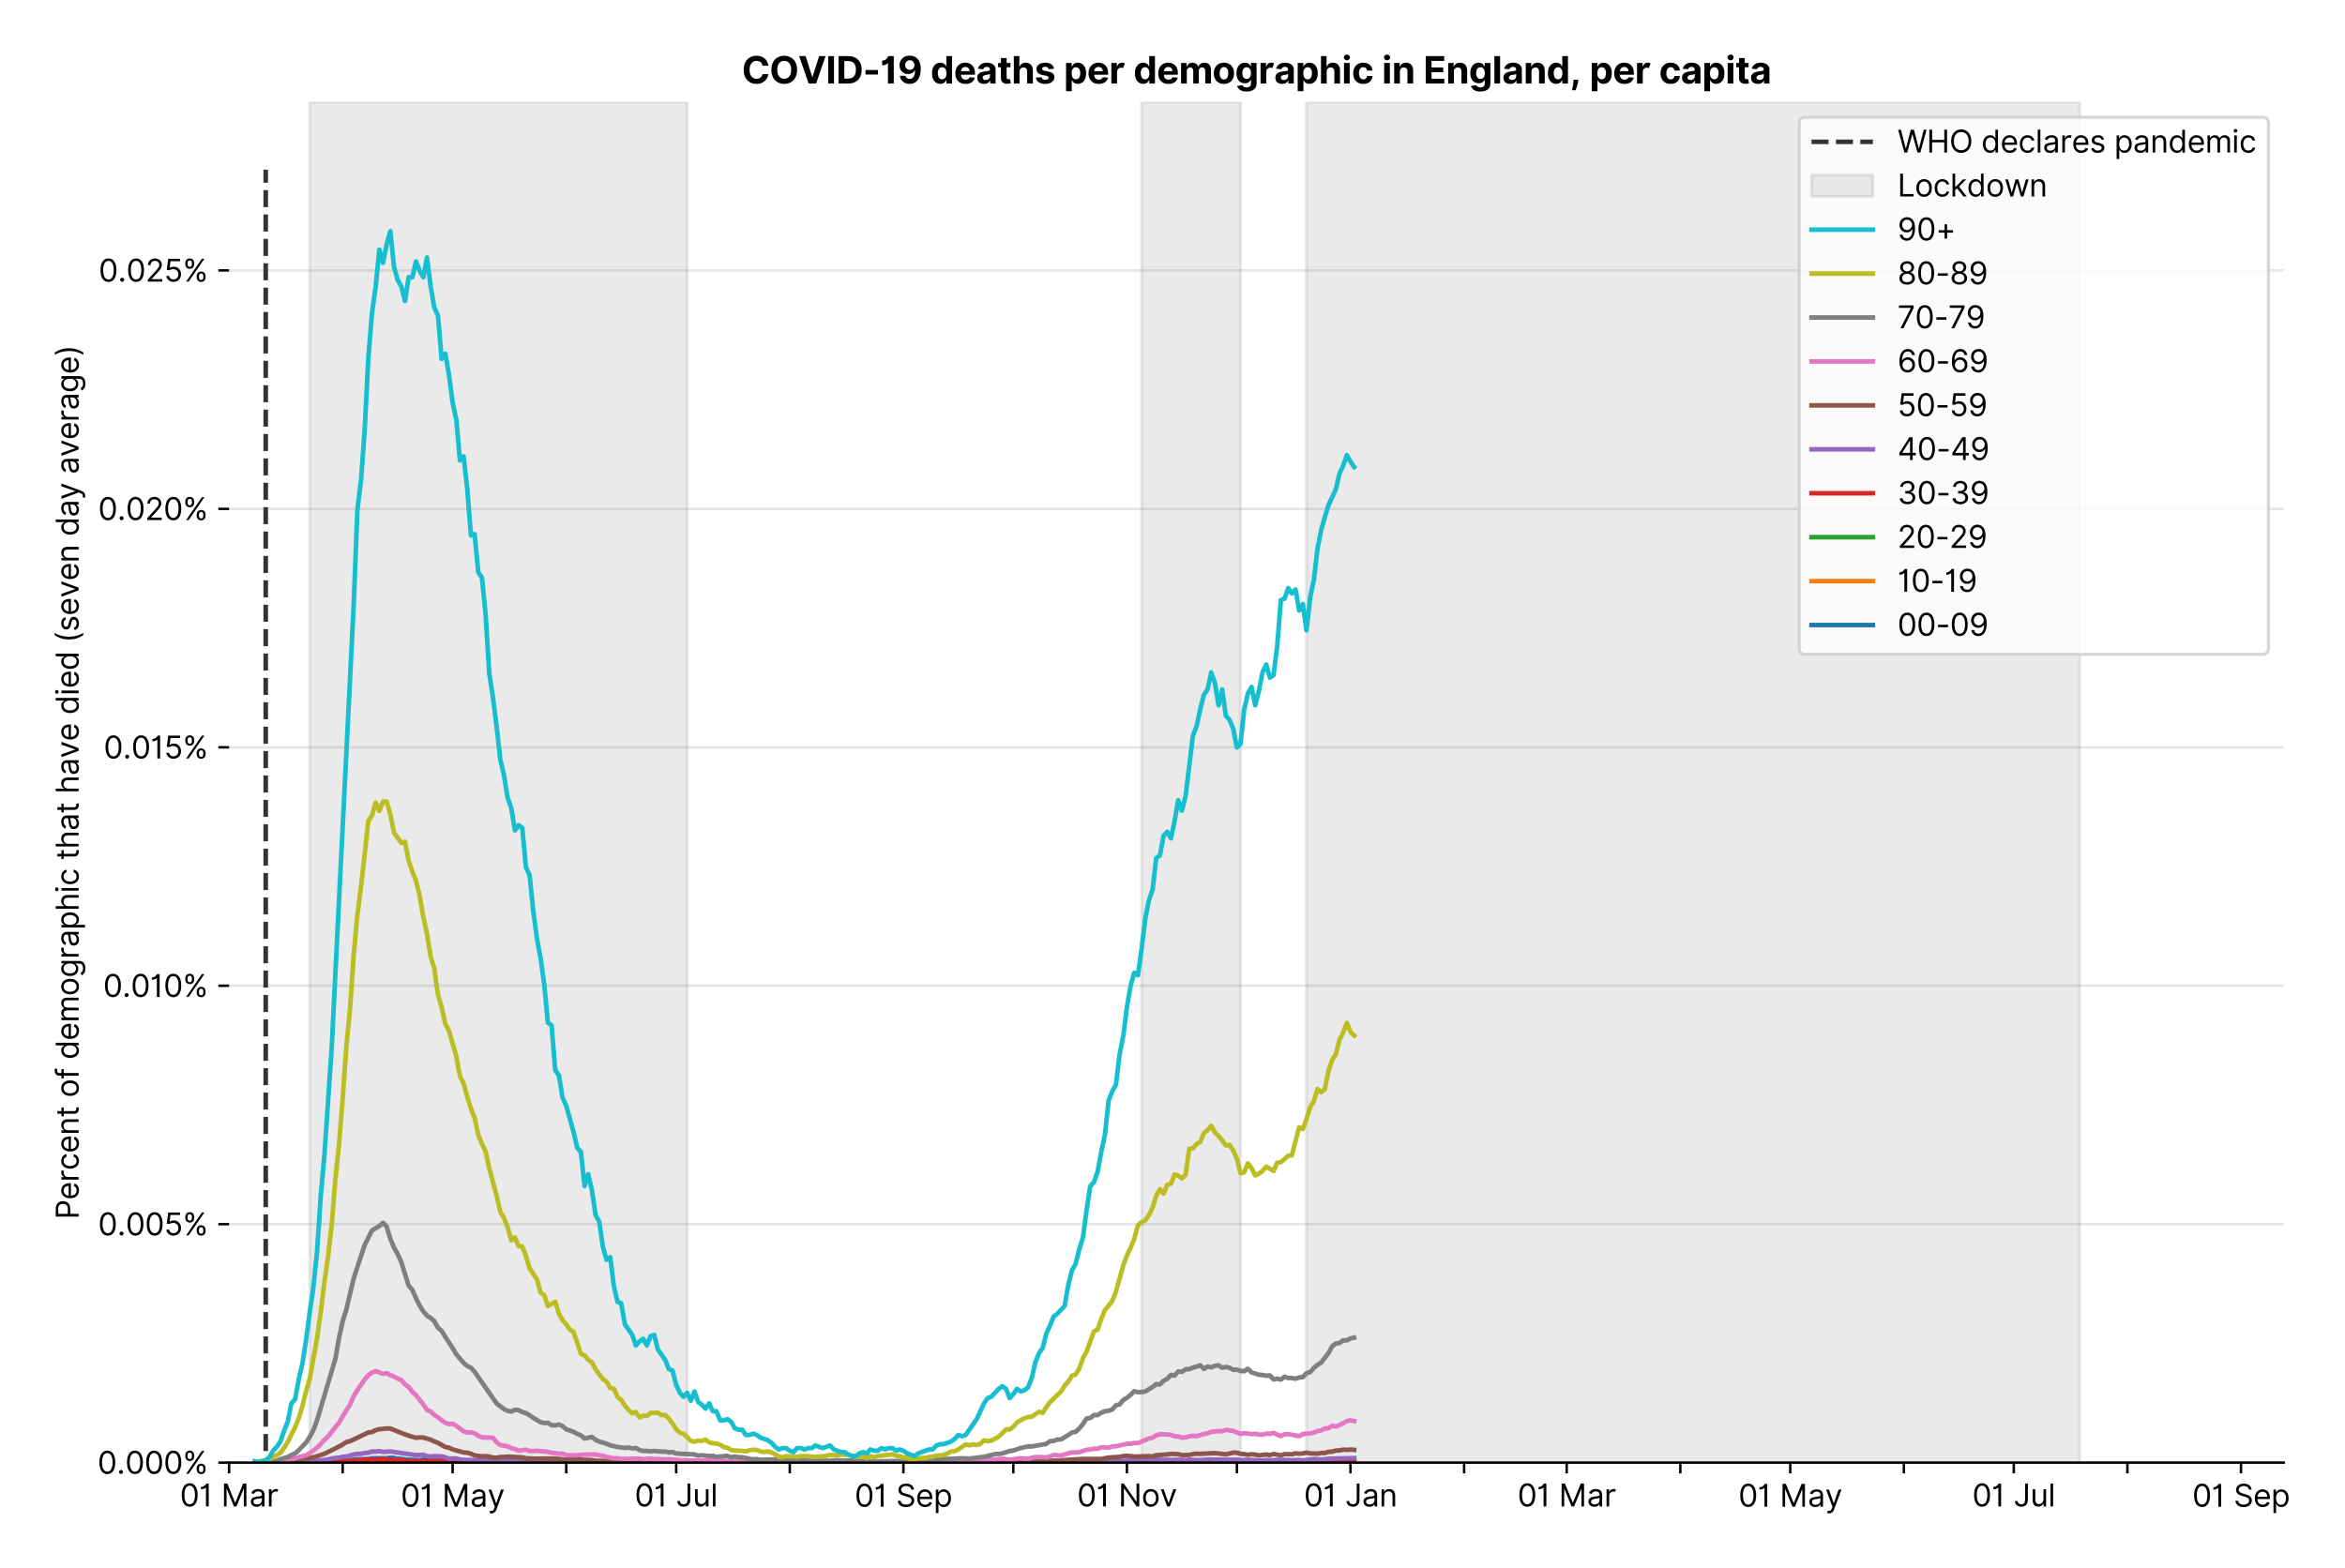 <?xml version="1.0" encoding="utf-8" standalone="no"?>
<!DOCTYPE svg PUBLIC "-//W3C//DTD SVG 1.1//EN"
  "http://www.w3.org/Graphics/SVG/1.1/DTD/svg11.dtd">
<svg version="1.1" viewBox="0 0 764.197 511.234" xmlns="http://www.w3.org/2000/svg" xmlns:xlink="http://www.w3.org/1999/xlink">
 <defs>
  <style type="text/css">*{stroke-linecap:butt;stroke-linejoin:round;}</style>
 </defs>
 <g id="figure_1">
  <g id="patch_1">
   <path d="M 0 511.234 
L 764.197 511.234 
L 764.197 0 
L 0 0 
z
" style="fill:#ffffff;"/>
  </g>
  <g id="axes_1">
   <g id="patch_2">
    <path d="M 74.655 476.745 
L 744.255 476.745 
L 744.255 33.225 
L 74.655 33.225 
z
" style="fill:#ffffff;"/>
   </g>
   <g id="matplotlib.axis_1">
    <g id="xtick_1">
     <g id="line2d_1">
      <defs>
       <path d="M 0 0 
L 0 3.5 
" id="m65df237547" style="stroke:#000000;stroke-width:0.8;"/>
      </defs>
      <g>
       <use style="stroke:#000000;stroke-width:0.8;" x="74.655" xlink:href="#m65df237547" y="476.745"/>
      </g>
     </g>
     <g id="text_1">
      <!-- 01 Mar -->
      <g transform="translate(58.618 491.018)scale(0.1 -0.1)">
       <defs>
        <path d="M 2000 -64 
Q 1230 -64 806 561 
Q 382 1186 382 2327 
Q 382 3459 809 4088 
Q 1236 4718 2000 4718 
Q 2764 4718 3191 4088 
Q 3618 3459 3618 2327 
Q 3618 1186 3194 561 
Q 2771 -64 2000 -64 
z
M 2000 436 
Q 2509 436 2791 927 
Q 3073 1418 3073 2327 
Q 3073 3234 2789 3730 
Q 2505 4227 2000 4227 
Q 1496 4227 1211 3730 
Q 927 3234 927 2327 
Q 927 1418 1210 927 
Q 1493 436 2000 436 
z
" id="Inter-Regular-30" transform="scale(0.016)"/>
        <path d="M 1973 4655 
L 1973 0 
L 1409 0 
L 1409 3836 
L 1373 3836 
Q 1341 3773 1209 3692 
Q 1077 3611 868 3551 
Q 659 3491 391 3491 
L 391 3964 
Q 661 3964 859 4061 
Q 1057 4159 1190 4291 
Q 1323 4423 1392 4529 
Q 1461 4636 1473 4655 
L 1973 4655 
z
" id="Inter-Regular-31" transform="scale(0.016)"/>
        <path id="Inter-Regular-20" transform="scale(0.016)"/>
        <path d="M 564 4655 
L 1236 4655 
L 2818 791 
L 2873 791 
L 4455 4655 
L 5127 4655 
L 5127 0 
L 4600 0 
L 4600 3536 
L 4555 3536 
L 3100 0 
L 2591 0 
L 1136 3536 
L 1091 3536 
L 1091 0 
L 564 0 
L 564 4655 
z
" id="Inter-Regular-4d" transform="scale(0.016)"/>
        <path d="M 1518 -82 
Q 1186 -82 916 44 
Q 646 170 486 410 
Q 327 650 327 991 
Q 327 1291 445 1478 
Q 564 1666 761 1773 
Q 959 1880 1199 1933 
Q 1439 1986 1682 2018 
Q 2000 2059 2199 2080 
Q 2398 2102 2490 2154 
Q 2582 2207 2582 2336 
L 2582 2355 
Q 2582 2691 2399 2877 
Q 2216 3064 1846 3064 
Q 1461 3064 1243 2895 
Q 1025 2727 936 2536 
L 427 2718 
Q 564 3036 792 3214 
Q 1021 3393 1292 3464 
Q 1564 3536 1827 3536 
Q 1996 3536 2215 3496 
Q 2434 3457 2640 3334 
Q 2846 3211 2982 2963 
Q 3118 2716 3118 2300 
L 3118 0 
L 2582 0 
L 2582 473 
L 2555 473 
Q 2500 359 2373 229 
Q 2246 100 2034 9 
Q 1823 -82 1518 -82 
z
M 1600 400 
Q 1918 400 2137 525 
Q 2357 650 2469 847 
Q 2582 1045 2582 1264 
L 2582 1755 
Q 2548 1714 2433 1681 
Q 2318 1648 2169 1624 
Q 2021 1600 1881 1583 
Q 1741 1566 1655 1555 
Q 1446 1527 1265 1467 
Q 1084 1407 974 1287 
Q 864 1168 864 964 
Q 864 684 1072 542 
Q 1280 400 1600 400 
z
" id="Inter-Regular-61" transform="scale(0.016)"/>
        <path d="M 491 0 
L 491 3491 
L 1009 3491 
L 1009 2964 
L 1046 2964 
Q 1139 3223 1389 3384 
Q 1639 3545 1955 3545 
Q 2100 3545 2209 3511 
Q 2318 3477 2400 3418 
L 2218 2964 
Q 2161 2993 2085 3010 
Q 2009 3027 1909 3027 
Q 1527 3027 1277 2794 
Q 1027 2561 1027 2209 
L 1027 0 
L 491 0 
z
" id="Inter-Regular-72" transform="scale(0.016)"/>
       </defs>
       <use xlink:href="#Inter-Regular-30"/>
       <use x="62.5" xlink:href="#Inter-Regular-31"/>
       <use x="106.676" xlink:href="#Inter-Regular-20"/>
       <use x="134.801" xlink:href="#Inter-Regular-4d"/>
       <use x="225.994" xlink:href="#Inter-Regular-61"/>
       <use x="282.386" xlink:href="#Inter-Regular-72"/>
      </g>
     </g>
    </g>
    <g id="xtick_2">
     <g id="line2d_2">
      <g>
       <use style="stroke:#000000;stroke-width:0.8;" x="111.677" xlink:href="#m65df237547" y="476.745"/>
      </g>
     </g>
    </g>
    <g id="xtick_3">
     <g id="line2d_3">
      <g>
       <use style="stroke:#000000;stroke-width:0.8;" x="147.505" xlink:href="#m65df237547" y="476.745"/>
      </g>
     </g>
     <g id="text_2">
      <!-- 01 May -->
      <g transform="translate(130.602 491.117)scale(0.1 -0.1)">
       <defs>
        <path d="M 818 -1355 
Q 682 -1355 575 -1333 
Q 468 -1311 427 -1291 
L 564 -818 
Q 857 -893 1053 -814 
Q 1250 -736 1391 -345 
L 1509 -18 
L 218 3491 
L 800 3491 
L 1764 709 
L 1800 709 
L 2764 3491 
L 3346 3491 
L 1846 -564 
Q 1550 -1355 818 -1355 
z
" id="Inter-Regular-79" transform="scale(0.016)"/>
       </defs>
       <use xlink:href="#Inter-Regular-30"/>
       <use x="62.5" xlink:href="#Inter-Regular-31"/>
       <use x="106.676" xlink:href="#Inter-Regular-20"/>
       <use x="134.801" xlink:href="#Inter-Regular-4d"/>
       <use x="225.994" xlink:href="#Inter-Regular-61"/>
       <use x="282.386" xlink:href="#Inter-Regular-79"/>
      </g>
     </g>
    </g>
    <g id="xtick_4">
     <g id="line2d_4">
      <g>
       <use style="stroke:#000000;stroke-width:0.8;" x="184.528" xlink:href="#m65df237547" y="476.745"/>
      </g>
     </g>
    </g>
    <g id="xtick_5">
     <g id="line2d_5">
      <g>
       <use style="stroke:#000000;stroke-width:0.8;" x="220.356" xlink:href="#m65df237547" y="476.745"/>
      </g>
     </g>
     <g id="text_3">
      <!-- 01 Jul -->
      <g transform="translate(206.812 491.018)scale(0.1 -0.1)">
       <defs>
        <path d="M 2346 4655 
L 2909 4655 
L 2909 1327 
Q 2909 657 2549 296 
Q 2189 -64 1582 -64 
Q 1200 -64 902 76 
Q 605 216 434 475 
Q 264 734 264 1091 
L 818 1091 
Q 818 795 1034 615 
Q 1250 436 1582 436 
Q 1948 436 2147 664 
Q 2346 893 2346 1327 
L 2346 4655 
z
" id="Inter-Regular-4a" transform="scale(0.016)"/>
        <path d="M 2691 1427 
L 2691 3491 
L 3227 3491 
L 3227 0 
L 2691 0 
L 2691 591 
L 2655 591 
Q 2532 325 2273 140 
Q 2014 -45 1618 -45 
Q 1127 -45 809 280 
Q 491 605 491 1273 
L 491 3491 
L 1027 3491 
L 1027 1309 
Q 1027 927 1242 700 
Q 1457 473 1791 473 
Q 1991 473 2199 575 
Q 2407 677 2549 888 
Q 2691 1100 2691 1427 
z
" id="Inter-Regular-75" transform="scale(0.016)"/>
        <path d="M 1027 4655 
L 1027 0 
L 491 0 
L 491 4655 
L 1027 4655 
z
" id="Inter-Regular-6c" transform="scale(0.016)"/>
       </defs>
       <use xlink:href="#Inter-Regular-30"/>
       <use x="62.5" xlink:href="#Inter-Regular-31"/>
       <use x="106.676" xlink:href="#Inter-Regular-20"/>
       <use x="134.801" xlink:href="#Inter-Regular-4a"/>
       <use x="189.063" xlink:href="#Inter-Regular-75"/>
       <use x="247.159" xlink:href="#Inter-Regular-6c"/>
      </g>
     </g>
    </g>
    <g id="xtick_6">
     <g id="line2d_6">
      <g>
       <use style="stroke:#000000;stroke-width:0.8;" x="257.378" xlink:href="#m65df237547" y="476.745"/>
      </g>
     </g>
    </g>
    <g id="xtick_7">
     <g id="line2d_7">
      <g>
       <use style="stroke:#000000;stroke-width:0.8;" x="294.4" xlink:href="#m65df237547" y="476.745"/>
      </g>
     </g>
     <g id="text_4">
      <!-- 01 Sep -->
      <g transform="translate(278.513 491.117)scale(0.1 -0.1)">
       <defs>
        <path d="M 3109 3491 
Q 3068 3836 2777 4027 
Q 2486 4218 2064 4218 
Q 1600 4218 1318 3999 
Q 1036 3780 1036 3445 
Q 1036 3195 1189 3042 
Q 1343 2889 1553 2803 
Q 1764 2718 1936 2673 
L 2409 2545 
Q 2591 2498 2815 2414 
Q 3039 2330 3244 2185 
Q 3450 2041 3584 1816 
Q 3718 1591 3718 1264 
Q 3718 886 3521 581 
Q 3325 277 2949 97 
Q 2573 -82 2036 -82 
Q 1286 -82 845 272 
Q 405 627 364 1200 
L 946 1200 
Q 968 936 1124 764 
Q 1280 593 1519 510 
Q 1759 427 2036 427 
Q 2359 427 2616 533 
Q 2873 639 3023 828 
Q 3173 1018 3173 1273 
Q 3173 1505 3043 1650 
Q 2914 1795 2702 1886 
Q 2491 1977 2246 2045 
L 1673 2209 
Q 1127 2366 809 2657 
Q 491 2948 491 3418 
Q 491 3809 703 4101 
Q 916 4393 1276 4555 
Q 1636 4718 2082 4718 
Q 2532 4718 2882 4558 
Q 3232 4398 3437 4120 
Q 3643 3843 3655 3491 
L 3109 3491 
z
" id="Inter-Regular-53" transform="scale(0.016)"/>
        <path d="M 1955 -73 
Q 1450 -73 1085 151 
Q 721 375 524 778 
Q 327 1182 327 1718 
Q 327 2255 524 2665 
Q 721 3075 1074 3305 
Q 1427 3536 1900 3536 
Q 2173 3536 2439 3445 
Q 2705 3355 2923 3151 
Q 3141 2948 3270 2614 
Q 3400 2280 3400 1791 
L 3400 1564 
L 866 1564 
Q 884 1005 1183 707 
Q 1482 409 1955 409 
Q 2271 409 2498 545 
Q 2725 682 2827 955 
L 3346 809 
Q 3223 414 2854 170 
Q 2486 -73 1955 -73 
z
M 866 2027 
L 2855 2027 
Q 2855 2470 2595 2762 
Q 2336 3055 1900 3055 
Q 1593 3055 1368 2911 
Q 1143 2768 1013 2533 
Q 884 2298 866 2027 
z
" id="Inter-Regular-65" transform="scale(0.016)"/>
        <path d="M 491 -1309 
L 491 3491 
L 1009 3491 
L 1009 2936 
L 1073 2936 
Q 1132 3027 1237 3169 
Q 1343 3311 1542 3423 
Q 1741 3536 2082 3536 
Q 2523 3536 2859 3315 
Q 3196 3095 3384 2690 
Q 3573 2286 3573 1736 
Q 3573 1182 3384 776 
Q 3196 370 2861 148 
Q 2527 -73 2091 -73 
Q 1755 -73 1552 39 
Q 1350 152 1241 296 
Q 1132 441 1073 536 
L 1027 536 
L 1027 -1309 
L 491 -1309 
z
M 1018 1745 
Q 1018 1152 1276 780 
Q 1534 409 2018 409 
Q 2355 409 2581 587 
Q 2807 766 2921 1069 
Q 3036 1373 3036 1745 
Q 3036 2114 2923 2410 
Q 2811 2707 2585 2881 
Q 2359 3055 2018 3055 
Q 1527 3055 1272 2693 
Q 1018 2332 1018 1745 
z
" id="Inter-Regular-70" transform="scale(0.016)"/>
       </defs>
       <use xlink:href="#Inter-Regular-30"/>
       <use x="62.5" xlink:href="#Inter-Regular-31"/>
       <use x="106.676" xlink:href="#Inter-Regular-20"/>
       <use x="134.801" xlink:href="#Inter-Regular-53"/>
       <use x="198.58" xlink:href="#Inter-Regular-65"/>
       <use x="256.818" xlink:href="#Inter-Regular-70"/>
      </g>
     </g>
    </g>
    <g id="xtick_8">
     <g id="line2d_8">
      <g>
       <use style="stroke:#000000;stroke-width:0.8;" x="330.229" xlink:href="#m65df237547" y="476.745"/>
      </g>
     </g>
    </g>
    <g id="xtick_9">
     <g id="line2d_9">
      <g>
       <use style="stroke:#000000;stroke-width:0.8;" x="367.251" xlink:href="#m65df237547" y="476.745"/>
      </g>
     </g>
     <g id="text_5">
      <!-- 01 Nov -->
      <g transform="translate(350.98 491.018)scale(0.1 -0.1)">
       <defs>
        <path d="M 4255 4655 
L 4255 0 
L 3709 0 
L 1173 3655 
L 1127 3655 
L 1127 0 
L 564 0 
L 564 4655 
L 1109 4655 
L 3655 991 
L 3700 991 
L 3700 4655 
L 4255 4655 
z
" id="Inter-Regular-4e" transform="scale(0.016)"/>
        <path d="M 1909 -73 
Q 1436 -73 1080 152 
Q 725 377 526 781 
Q 327 1186 327 1727 
Q 327 2273 526 2679 
Q 725 3086 1080 3311 
Q 1436 3536 1909 3536 
Q 2382 3536 2737 3311 
Q 3093 3086 3292 2679 
Q 3491 2273 3491 1727 
Q 3491 1186 3292 781 
Q 3093 377 2737 152 
Q 2382 -73 1909 -73 
z
M 1909 409 
Q 2268 409 2500 593 
Q 2732 777 2843 1077 
Q 2955 1377 2955 1727 
Q 2955 2077 2843 2379 
Q 2732 2682 2500 2868 
Q 2268 3055 1909 3055 
Q 1550 3055 1318 2868 
Q 1086 2682 975 2379 
Q 864 2077 864 1727 
Q 864 1377 975 1077 
Q 1086 777 1318 593 
Q 1550 409 1909 409 
z
" id="Inter-Regular-6f" transform="scale(0.016)"/>
        <path d="M 3346 3491 
L 2055 0 
L 1509 0 
L 218 3491 
L 800 3491 
L 1764 709 
L 1800 709 
L 2764 3491 
L 3346 3491 
z
" id="Inter-Regular-76" transform="scale(0.016)"/>
       </defs>
       <use xlink:href="#Inter-Regular-30"/>
       <use x="62.5" xlink:href="#Inter-Regular-31"/>
       <use x="106.676" xlink:href="#Inter-Regular-20"/>
       <use x="134.801" xlink:href="#Inter-Regular-4e"/>
       <use x="210.085" xlink:href="#Inter-Regular-6f"/>
       <use x="269.744" xlink:href="#Inter-Regular-76"/>
      </g>
     </g>
    </g>
    <g id="xtick_10">
     <g id="line2d_10">
      <g>
       <use style="stroke:#000000;stroke-width:0.8;" x="403.079" xlink:href="#m65df237547" y="476.745"/>
      </g>
     </g>
    </g>
    <g id="xtick_11">
     <g id="line2d_11">
      <g>
       <use style="stroke:#000000;stroke-width:0.8;" x="440.101" xlink:href="#m65df237547" y="476.745"/>
      </g>
     </g>
     <g id="text_6">
      <!-- 01 Jan -->
      <g transform="translate(424.902 491.018)scale(0.1 -0.1)">
       <defs>
        <path d="M 1027 2100 
L 1027 0 
L 491 0 
L 491 3491 
L 1009 3491 
L 1009 2945 
L 1055 2945 
Q 1177 3211 1427 3373 
Q 1677 3536 2073 3536 
Q 2602 3536 2928 3211 
Q 3255 2886 3255 2218 
L 3255 0 
L 2718 0 
L 2718 2182 
Q 2718 2593 2504 2824 
Q 2291 3055 1918 3055 
Q 1534 3055 1280 2806 
Q 1027 2557 1027 2100 
z
" id="Inter-Regular-6e" transform="scale(0.016)"/>
       </defs>
       <use xlink:href="#Inter-Regular-30"/>
       <use x="62.5" xlink:href="#Inter-Regular-31"/>
       <use x="106.676" xlink:href="#Inter-Regular-20"/>
       <use x="134.801" xlink:href="#Inter-Regular-4a"/>
       <use x="189.063" xlink:href="#Inter-Regular-61"/>
       <use x="245.455" xlink:href="#Inter-Regular-6e"/>
      </g>
     </g>
    </g>
    <g id="xtick_12">
     <g id="line2d_12">
      <g>
       <use style="stroke:#000000;stroke-width:0.8;" x="477.124" xlink:href="#m65df237547" y="476.745"/>
      </g>
     </g>
    </g>
    <g id="xtick_13">
     <g id="line2d_13">
      <g>
       <use style="stroke:#000000;stroke-width:0.8;" x="510.563" xlink:href="#m65df237547" y="476.745"/>
      </g>
     </g>
     <g id="text_7">
      <!-- 01 Mar -->
      <g transform="translate(494.527 491.018)scale(0.1 -0.1)">
       <use xlink:href="#Inter-Regular-30"/>
       <use x="62.5" xlink:href="#Inter-Regular-31"/>
       <use x="106.676" xlink:href="#Inter-Regular-20"/>
       <use x="134.801" xlink:href="#Inter-Regular-4d"/>
       <use x="225.994" xlink:href="#Inter-Regular-61"/>
       <use x="282.386" xlink:href="#Inter-Regular-72"/>
      </g>
     </g>
    </g>
    <g id="xtick_14">
     <g id="line2d_14">
      <g>
       <use style="stroke:#000000;stroke-width:0.8;" x="547.586" xlink:href="#m65df237547" y="476.745"/>
      </g>
     </g>
    </g>
    <g id="xtick_15">
     <g id="line2d_15">
      <g>
       <use style="stroke:#000000;stroke-width:0.8;" x="583.414" xlink:href="#m65df237547" y="476.745"/>
      </g>
     </g>
     <g id="text_8">
      <!-- 01 May -->
      <g transform="translate(566.511 491.117)scale(0.1 -0.1)">
       <use xlink:href="#Inter-Regular-30"/>
       <use x="62.5" xlink:href="#Inter-Regular-31"/>
       <use x="106.676" xlink:href="#Inter-Regular-20"/>
       <use x="134.801" xlink:href="#Inter-Regular-4d"/>
       <use x="225.994" xlink:href="#Inter-Regular-61"/>
       <use x="282.386" xlink:href="#Inter-Regular-79"/>
      </g>
     </g>
    </g>
    <g id="xtick_16">
     <g id="line2d_16">
      <g>
       <use style="stroke:#000000;stroke-width:0.8;" x="620.436" xlink:href="#m65df237547" y="476.745"/>
      </g>
     </g>
    </g>
    <g id="xtick_17">
     <g id="line2d_17">
      <g>
       <use style="stroke:#000000;stroke-width:0.8;" x="656.264" xlink:href="#m65df237547" y="476.745"/>
      </g>
     </g>
     <g id="text_9">
      <!-- 01 Jul -->
      <g transform="translate(642.721 491.018)scale(0.1 -0.1)">
       <use xlink:href="#Inter-Regular-30"/>
       <use x="62.5" xlink:href="#Inter-Regular-31"/>
       <use x="106.676" xlink:href="#Inter-Regular-20"/>
       <use x="134.801" xlink:href="#Inter-Regular-4a"/>
       <use x="189.063" xlink:href="#Inter-Regular-75"/>
       <use x="247.159" xlink:href="#Inter-Regular-6c"/>
      </g>
     </g>
    </g>
    <g id="xtick_18">
     <g id="line2d_18">
      <g>
       <use style="stroke:#000000;stroke-width:0.8;" x="693.287" xlink:href="#m65df237547" y="476.745"/>
      </g>
     </g>
    </g>
    <g id="xtick_19">
     <g id="line2d_19">
      <g>
       <use style="stroke:#000000;stroke-width:0.8;" x="730.309" xlink:href="#m65df237547" y="476.745"/>
      </g>
     </g>
     <g id="text_10">
      <!-- 01 Sep -->
      <g transform="translate(714.422 491.117)scale(0.1 -0.1)">
       <use xlink:href="#Inter-Regular-30"/>
       <use x="62.5" xlink:href="#Inter-Regular-31"/>
       <use x="106.676" xlink:href="#Inter-Regular-20"/>
       <use x="134.801" xlink:href="#Inter-Regular-53"/>
       <use x="198.58" xlink:href="#Inter-Regular-65"/>
       <use x="256.818" xlink:href="#Inter-Regular-70"/>
      </g>
     </g>
    </g>
   </g>
   <g id="matplotlib.axis_2">
    <g id="ytick_1">
     <g id="line2d_20">
      <path clip-path="url(#pd415983ffb)" d="M 74.655 476.745 
L 744.255 476.745 
" style="fill:none;stroke:#e5e5e5;stroke-linecap:square;stroke-width:0.8;"/>
     </g>
     <g id="line2d_21">
      <defs>
       <path d="M 0 0 
L -3.5 0 
" id="m57f5961c21" style="stroke:#000000;stroke-width:0.8;"/>
      </defs>
      <g>
       <use style="stroke:#000000;stroke-width:0.8;" x="74.655" xlink:href="#m57f5961c21" y="476.745"/>
      </g>
     </g>
     <g id="text_11">
      <!-- 0.000% -->
      <g transform="translate(31.773 480.382)scale(0.1 -0.1)">
       <defs>
        <path d="M 882 -36 
Q 714 -36 593 84 
Q 473 205 473 373 
Q 473 541 593 661 
Q 714 782 882 782 
Q 1050 782 1170 661 
Q 1291 541 1291 373 
Q 1291 205 1170 84 
Q 1050 -36 882 -36 
z
" id="Inter-Regular-2e" transform="scale(0.016)"/>
        <path d="M 2855 873 
L 2855 1118 
Q 2855 1373 2960 1585 
Q 3066 1798 3269 1926 
Q 3473 2055 3764 2055 
Q 4059 2055 4259 1926 
Q 4459 1798 4561 1585 
Q 4664 1373 4664 1118 
L 4664 873 
Q 4664 618 4560 405 
Q 4457 193 4256 64 
Q 4055 -64 3764 -64 
Q 3468 -64 3266 64 
Q 3064 193 2959 405 
Q 2855 618 2855 873 
z
M 536 3536 
L 536 3782 
Q 536 4036 642 4248 
Q 748 4461 951 4589 
Q 1155 4718 1446 4718 
Q 1741 4718 1941 4589 
Q 2141 4461 2243 4248 
Q 2346 4036 2346 3782 
L 2346 3536 
Q 2346 3282 2242 3069 
Q 2139 2857 1937 2728 
Q 1736 2600 1446 2600 
Q 1150 2600 948 2728 
Q 746 2857 641 3069 
Q 536 3282 536 3536 
z
M 709 0 
L 3909 4655 
L 4427 4655 
L 1227 0 
L 709 0 
z
M 3318 1118 
L 3318 873 
Q 3318 661 3418 494 
Q 3518 327 3764 327 
Q 4002 327 4101 494 
Q 4200 661 4200 873 
L 4200 1118 
Q 4200 1330 4104 1497 
Q 4009 1664 3764 1664 
Q 3525 1664 3421 1497 
Q 3318 1330 3318 1118 
z
M 1000 3782 
L 1000 3536 
Q 1000 3325 1100 3158 
Q 1200 2991 1446 2991 
Q 1684 2991 1783 3158 
Q 1882 3325 1882 3536 
L 1882 3782 
Q 1882 3993 1786 4160 
Q 1691 4327 1446 4327 
Q 1207 4327 1103 4160 
Q 1000 3993 1000 3782 
z
" id="Inter-Regular-25" transform="scale(0.016)"/>
       </defs>
       <use xlink:href="#Inter-Regular-30"/>
       <use x="62.5" xlink:href="#Inter-Regular-2e"/>
       <use x="90.057" xlink:href="#Inter-Regular-30"/>
       <use x="152.557" xlink:href="#Inter-Regular-30"/>
       <use x="215.057" xlink:href="#Inter-Regular-30"/>
       <use x="277.557" xlink:href="#Inter-Regular-25"/>
      </g>
     </g>
    </g>
    <g id="ytick_2">
     <g id="line2d_22">
      <path clip-path="url(#pd415983ffb)" d="M 74.655 399.026 
L 744.255 399.026 
" style="fill:none;stroke:#e5e5e5;stroke-linecap:square;stroke-width:0.8;"/>
     </g>
     <g id="line2d_23">
      <g>
       <use style="stroke:#000000;stroke-width:0.8;" x="74.655" xlink:href="#m57f5961c21" y="399.026"/>
      </g>
     </g>
     <g id="text_12">
      <!-- 0.005% -->
      <g transform="translate(31.944 402.663)scale(0.1 -0.1)">
       <defs>
        <path d="M 1936 -64 
Q 1536 -64 1216 95 
Q 896 255 702 532 
Q 509 809 491 1164 
L 1036 1164 
Q 1068 848 1324 642 
Q 1580 436 1936 436 
Q 2223 436 2447 570 
Q 2671 705 2799 940 
Q 2927 1175 2927 1473 
Q 2927 1777 2794 2017 
Q 2661 2257 2429 2395 
Q 2198 2534 1900 2536 
Q 1686 2539 1461 2472 
Q 1236 2405 1091 2300 
L 564 2364 
L 846 4655 
L 3264 4655 
L 3264 4155 
L 1318 4155 
L 1155 2782 
L 1182 2782 
Q 1325 2895 1541 2970 
Q 1757 3045 1991 3045 
Q 2418 3045 2753 2842 
Q 3089 2639 3281 2286 
Q 3473 1934 3473 1482 
Q 3473 1036 3274 687 
Q 3075 339 2727 137 
Q 2380 -64 1936 -64 
z
" id="Inter-Regular-35" transform="scale(0.016)"/>
       </defs>
       <use xlink:href="#Inter-Regular-30"/>
       <use x="62.5" xlink:href="#Inter-Regular-2e"/>
       <use x="90.057" xlink:href="#Inter-Regular-30"/>
       <use x="152.557" xlink:href="#Inter-Regular-30"/>
       <use x="215.057" xlink:href="#Inter-Regular-35"/>
       <use x="275.852" xlink:href="#Inter-Regular-25"/>
      </g>
     </g>
    </g>
    <g id="ytick_3">
     <g id="line2d_24">
      <path clip-path="url(#pd415983ffb)" d="M 74.655 321.307 
L 744.255 321.307 
" style="fill:none;stroke:#e5e5e5;stroke-linecap:square;stroke-width:0.8;"/>
     </g>
     <g id="line2d_25">
      <g>
       <use style="stroke:#000000;stroke-width:0.8;" x="74.655" xlink:href="#m57f5961c21" y="321.307"/>
      </g>
     </g>
     <g id="text_13">
      <!-- 0.010% -->
      <g transform="translate(33.606 324.944)scale(0.1 -0.1)">
       <use xlink:href="#Inter-Regular-30"/>
       <use x="62.5" xlink:href="#Inter-Regular-2e"/>
       <use x="90.057" xlink:href="#Inter-Regular-30"/>
       <use x="152.557" xlink:href="#Inter-Regular-31"/>
       <use x="196.733" xlink:href="#Inter-Regular-30"/>
       <use x="259.233" xlink:href="#Inter-Regular-25"/>
      </g>
     </g>
    </g>
    <g id="ytick_4">
     <g id="line2d_26">
      <path clip-path="url(#pd415983ffb)" d="M 74.655 243.588 
L 744.255 243.588 
" style="fill:none;stroke:#e5e5e5;stroke-linecap:square;stroke-width:0.8;"/>
     </g>
     <g id="line2d_27">
      <g>
       <use style="stroke:#000000;stroke-width:0.8;" x="74.655" xlink:href="#m57f5961c21" y="243.588"/>
      </g>
     </g>
     <g id="text_14">
      <!-- 0.015% -->
      <g transform="translate(33.777 247.225)scale(0.1 -0.1)">
       <use xlink:href="#Inter-Regular-30"/>
       <use x="62.5" xlink:href="#Inter-Regular-2e"/>
       <use x="90.057" xlink:href="#Inter-Regular-30"/>
       <use x="152.557" xlink:href="#Inter-Regular-31"/>
       <use x="196.733" xlink:href="#Inter-Regular-35"/>
       <use x="257.528" xlink:href="#Inter-Regular-25"/>
      </g>
     </g>
    </g>
    <g id="ytick_5">
     <g id="line2d_28">
      <path clip-path="url(#pd415983ffb)" d="M 74.655 165.869 
L 744.255 165.869 
" style="fill:none;stroke:#e5e5e5;stroke-linecap:square;stroke-width:0.8;"/>
     </g>
     <g id="line2d_29">
      <g>
       <use style="stroke:#000000;stroke-width:0.8;" x="74.655" xlink:href="#m57f5961c21" y="165.869"/>
      </g>
     </g>
     <g id="text_15">
      <!-- 0.020% -->
      <g transform="translate(31.972 169.506)scale(0.1 -0.1)">
       <defs>
        <path d="M 482 0 
L 482 409 
L 2018 2091 
Q 2289 2386 2464 2605 
Q 2639 2825 2724 3019 
Q 2809 3214 2809 3427 
Q 2809 3795 2553 4011 
Q 2298 4227 1918 4227 
Q 1514 4227 1275 3985 
Q 1036 3743 1036 3345 
L 500 3345 
Q 500 3755 688 4064 
Q 877 4373 1203 4545 
Q 1530 4718 1936 4718 
Q 2346 4718 2661 4545 
Q 2977 4373 3156 4079 
Q 3336 3786 3336 3427 
Q 3336 3170 3244 2926 
Q 3152 2682 2926 2383 
Q 2700 2084 2300 1655 
L 1255 536 
L 1255 500 
L 3418 500 
L 3418 0 
L 482 0 
z
" id="Inter-Regular-32" transform="scale(0.016)"/>
       </defs>
       <use xlink:href="#Inter-Regular-30"/>
       <use x="62.5" xlink:href="#Inter-Regular-2e"/>
       <use x="90.057" xlink:href="#Inter-Regular-30"/>
       <use x="152.557" xlink:href="#Inter-Regular-32"/>
       <use x="213.068" xlink:href="#Inter-Regular-30"/>
       <use x="275.568" xlink:href="#Inter-Regular-25"/>
      </g>
     </g>
    </g>
    <g id="ytick_6">
     <g id="line2d_30">
      <path clip-path="url(#pd415983ffb)" d="M 74.655 88.15 
L 744.255 88.15 
" style="fill:none;stroke:#e5e5e5;stroke-linecap:square;stroke-width:0.8;"/>
     </g>
     <g id="line2d_31">
      <g>
       <use style="stroke:#000000;stroke-width:0.8;" x="74.655" xlink:href="#m57f5961c21" y="88.15"/>
      </g>
     </g>
     <g id="text_16">
      <!-- 0.025% -->
      <g transform="translate(32.142 91.787)scale(0.1 -0.1)">
       <use xlink:href="#Inter-Regular-30"/>
       <use x="62.5" xlink:href="#Inter-Regular-2e"/>
       <use x="90.057" xlink:href="#Inter-Regular-30"/>
       <use x="152.557" xlink:href="#Inter-Regular-32"/>
       <use x="213.068" xlink:href="#Inter-Regular-35"/>
       <use x="273.864" xlink:href="#Inter-Regular-25"/>
      </g>
     </g>
    </g>
    <g id="text_17">
     <!-- Percent of demographic that have died (seven day average) -->
     <g transform="translate(25.614 397.458)rotate(-90)scale(0.1 -0.1)">
      <defs>
       <path d="M 564 0 
L 564 4655 
L 2136 4655 
Q 2684 4655 3033 4458 
Q 3382 4261 3550 3927 
Q 3718 3593 3718 3182 
Q 3718 2770 3551 2434 
Q 3384 2098 3036 1899 
Q 2689 1700 2146 1700 
L 1127 1700 
L 1127 0 
L 564 0 
z
M 1127 2200 
L 2127 2200 
Q 2689 2200 2926 2482 
Q 3164 2764 3164 3182 
Q 3164 3602 2925 3878 
Q 2686 4155 2118 4155 
L 1127 4155 
L 1127 2200 
z
" id="Inter-Regular-50" transform="scale(0.016)"/>
       <path d="M 1909 -73 
Q 1418 -73 1063 159 
Q 709 391 518 798 
Q 327 1205 327 1727 
Q 327 2259 524 2667 
Q 721 3075 1074 3305 
Q 1427 3536 1900 3536 
Q 2268 3536 2563 3400 
Q 2859 3264 3047 3018 
Q 3236 2773 3282 2445 
L 2746 2445 
Q 2684 2684 2474 2869 
Q 2264 3055 1909 3055 
Q 1439 3055 1151 2697 
Q 864 2339 864 1745 
Q 864 1139 1148 774 
Q 1432 409 1909 409 
Q 2223 409 2447 570 
Q 2671 732 2746 1018 
L 3282 1018 
Q 3236 709 3058 462 
Q 2880 216 2588 71 
Q 2296 -73 1909 -73 
z
" id="Inter-Regular-63" transform="scale(0.016)"/>
       <path d="M 2009 3491 
L 2009 3036 
L 1264 3036 
L 1264 1000 
Q 1264 773 1331 660 
Q 1398 548 1503 510 
Q 1609 473 1727 473 
Q 1816 473 1873 483 
Q 1930 493 1964 500 
L 2073 18 
Q 2018 -2 1920 -23 
Q 1823 -45 1673 -45 
Q 1446 -45 1228 52 
Q 1011 150 869 350 
Q 727 550 727 855 
L 727 3036 
L 200 3036 
L 200 3491 
L 727 3491 
L 727 4327 
L 1264 4327 
L 1264 3491 
L 2009 3491 
z
" id="Inter-Regular-74" transform="scale(0.016)"/>
       <path d="M 2046 3491 
L 2046 3036 
L 1264 3036 
L 1264 0 
L 727 0 
L 727 3036 
L 164 3036 
L 164 3491 
L 727 3491 
L 727 3973 
Q 727 4273 868 4473 
Q 1009 4673 1234 4773 
Q 1459 4873 1709 4873 
Q 1907 4873 2032 4841 
Q 2157 4809 2218 4782 
L 2064 4318 
Q 2023 4332 1951 4352 
Q 1880 4373 1764 4373 
Q 1498 4373 1381 4239 
Q 1264 4105 1264 3845 
L 1264 3491 
L 2046 3491 
z
" id="Inter-Regular-66" transform="scale(0.016)"/>
       <path d="M 1809 -73 
Q 1373 -73 1039 148 
Q 705 370 516 776 
Q 327 1182 327 1736 
Q 327 2286 516 2690 
Q 705 3095 1041 3315 
Q 1377 3536 1818 3536 
Q 2159 3536 2358 3423 
Q 2557 3311 2662 3169 
Q 2768 3027 2827 2936 
L 2873 2936 
L 2873 4655 
L 3409 4655 
L 3409 0 
L 2891 0 
L 2891 536 
L 2827 536 
Q 2768 441 2659 296 
Q 2550 152 2348 39 
Q 2146 -73 1809 -73 
z
M 1882 409 
Q 2366 409 2624 780 
Q 2882 1152 2882 1745 
Q 2882 2332 2627 2693 
Q 2373 3055 1882 3055 
Q 1541 3055 1315 2881 
Q 1089 2707 976 2410 
Q 864 2114 864 1745 
Q 864 1373 978 1069 
Q 1093 766 1319 587 
Q 1546 409 1882 409 
z
" id="Inter-Regular-64" transform="scale(0.016)"/>
       <path d="M 491 0 
L 491 3491 
L 1009 3491 
L 1009 2945 
L 1055 2945 
Q 1164 3225 1407 3380 
Q 1650 3536 1991 3536 
Q 2336 3536 2567 3380 
Q 2798 3225 2927 2945 
L 2964 2945 
Q 3098 3216 3366 3376 
Q 3634 3536 4009 3536 
Q 4477 3536 4775 3244 
Q 5073 2952 5073 2336 
L 5073 0 
L 4536 0 
L 4536 2336 
Q 4536 2723 4325 2889 
Q 4114 3055 3827 3055 
Q 3459 3055 3257 2833 
Q 3055 2611 3055 2273 
L 3055 0 
L 2509 0 
L 2509 2391 
Q 2509 2689 2316 2872 
Q 2123 3055 1818 3055 
Q 1609 3055 1428 2943 
Q 1248 2832 1137 2635 
Q 1027 2439 1027 2182 
L 1027 0 
L 491 0 
z
" id="Inter-Regular-6d" transform="scale(0.016)"/>
       <path d="M 1900 -1382 
Q 1316 -1382 976 -1169 
Q 636 -957 473 -682 
L 900 -382 
Q 973 -477 1084 -601 
Q 1196 -725 1390 -817 
Q 1584 -909 1900 -909 
Q 2323 -909 2598 -704 
Q 2873 -500 2873 -64 
L 2873 645 
L 2827 645 
Q 2768 550 2660 410 
Q 2552 270 2351 162 
Q 2150 55 1809 55 
Q 1386 55 1051 255 
Q 716 455 521 836 
Q 327 1218 327 1764 
Q 327 2300 516 2699 
Q 705 3098 1041 3317 
Q 1377 3536 1818 3536 
Q 2159 3536 2360 3423 
Q 2561 3311 2669 3169 
Q 2777 3027 2836 2936 
L 2891 2936 
L 2891 3491 
L 3409 3491 
L 3409 -100 
Q 3409 -550 3205 -833 
Q 3002 -1116 2660 -1249 
Q 2318 -1382 1900 -1382 
z
M 1882 536 
Q 2366 536 2624 864 
Q 2882 1193 2882 1773 
Q 2882 2339 2627 2697 
Q 2373 3055 1882 3055 
Q 1541 3055 1315 2882 
Q 1089 2709 976 2418 
Q 864 2127 864 1773 
Q 864 1227 1120 881 
Q 1377 536 1882 536 
z
" id="Inter-Regular-67" transform="scale(0.016)"/>
       <path d="M 1027 2100 
L 1027 0 
L 491 0 
L 491 4655 
L 1027 4655 
L 1027 2945 
L 1073 2945 
Q 1196 3216 1442 3376 
Q 1689 3536 2100 3536 
Q 2636 3536 2963 3213 
Q 3291 2891 3291 2218 
L 3291 0 
L 2755 0 
L 2755 2182 
Q 2755 2598 2540 2826 
Q 2325 3055 1946 3055 
Q 1548 3055 1287 2806 
Q 1027 2557 1027 2100 
z
" id="Inter-Regular-68" transform="scale(0.016)"/>
       <path d="M 491 0 
L 491 3491 
L 1027 3491 
L 1027 0 
L 491 0 
z
M 764 4073 
Q 607 4073 494 4179 
Q 382 4286 382 4436 
Q 382 4586 494 4693 
Q 607 4800 764 4800 
Q 921 4800 1033 4693 
Q 1146 4586 1146 4436 
Q 1146 4286 1033 4179 
Q 921 4073 764 4073 
z
" id="Inter-Regular-69" transform="scale(0.016)"/>
       <path d="M 682 1964 
Q 682 2823 906 3544 
Q 1130 4266 1546 4873 
L 2018 4873 
Q 1800 4573 1623 4095 
Q 1446 3618 1341 3061 
Q 1236 2505 1236 1964 
Q 1236 1423 1341 866 
Q 1446 309 1623 -168 
Q 1800 -645 2018 -945 
L 1546 -945 
Q 1130 -339 906 383 
Q 682 1105 682 1964 
z
" id="Inter-Regular-28" transform="scale(0.016)"/>
       <path d="M 2964 2709 
L 2482 2573 
Q 2411 2755 2245 2914 
Q 2080 3073 1727 3073 
Q 1407 3073 1194 2926 
Q 982 2780 982 2555 
Q 982 2355 1127 2239 
Q 1273 2123 1582 2045 
L 2100 1918 
Q 3027 1691 3027 973 
Q 3027 673 2855 436 
Q 2684 200 2377 63 
Q 2071 -73 1664 -73 
Q 1130 -73 780 159 
Q 430 391 336 836 
L 846 964 
Q 989 400 1655 400 
Q 2030 400 2251 560 
Q 2473 720 2473 945 
Q 2473 1316 1955 1436 
L 1373 1573 
Q 893 1686 669 1926 
Q 446 2166 446 2527 
Q 446 2823 613 3050 
Q 780 3277 1069 3406 
Q 1359 3536 1727 3536 
Q 2246 3536 2542 3309 
Q 2839 3082 2964 2709 
z
" id="Inter-Regular-73" transform="scale(0.016)"/>
       <path d="M 1638 1940 
Q 1638 1081 1414 359 
Q 1191 -362 775 -969 
L 302 -969 
Q 520 -669 697 -191 
Q 875 286 979 842 
Q 1084 1399 1084 1940 
Q 1084 2481 979 3038 
Q 875 3595 697 4072 
Q 520 4549 302 4849 
L 775 4849 
Q 1191 4243 1414 3521 
Q 1638 2799 1638 1940 
z
" id="Inter-Regular-29" transform="scale(0.016)"/>
      </defs>
      <use xlink:href="#Inter-Regular-50"/>
      <use x="63.494" xlink:href="#Inter-Regular-65"/>
      <use x="121.733" xlink:href="#Inter-Regular-72"/>
      <use x="160.085" xlink:href="#Inter-Regular-63"/>
      <use x="215.909" xlink:href="#Inter-Regular-65"/>
      <use x="274.148" xlink:href="#Inter-Regular-6e"/>
      <use x="332.671" xlink:href="#Inter-Regular-74"/>
      <use x="369.034" xlink:href="#Inter-Regular-20"/>
      <use x="397.159" xlink:href="#Inter-Regular-6f"/>
      <use x="456.818" xlink:href="#Inter-Regular-66"/>
      <use x="492.898" xlink:href="#Inter-Regular-20"/>
      <use x="521.023" xlink:href="#Inter-Regular-64"/>
      <use x="583.097" xlink:href="#Inter-Regular-65"/>
      <use x="641.335" xlink:href="#Inter-Regular-6d"/>
      <use x="728.267" xlink:href="#Inter-Regular-6f"/>
      <use x="787.926" xlink:href="#Inter-Regular-67"/>
      <use x="848.864" xlink:href="#Inter-Regular-72"/>
      <use x="887.216" xlink:href="#Inter-Regular-61"/>
      <use x="943.608" xlink:href="#Inter-Regular-70"/>
      <use x="1004.546" xlink:href="#Inter-Regular-68"/>
      <use x="1063.637" xlink:href="#Inter-Regular-69"/>
      <use x="1087.358" xlink:href="#Inter-Regular-63"/>
      <use x="1143.182" xlink:href="#Inter-Regular-20"/>
      <use x="1171.307" xlink:href="#Inter-Regular-74"/>
      <use x="1207.671" xlink:href="#Inter-Regular-68"/>
      <use x="1266.762" xlink:href="#Inter-Regular-61"/>
      <use x="1323.154" xlink:href="#Inter-Regular-74"/>
      <use x="1359.517" xlink:href="#Inter-Regular-20"/>
      <use x="1387.642" xlink:href="#Inter-Regular-68"/>
      <use x="1446.733" xlink:href="#Inter-Regular-61"/>
      <use x="1503.125" xlink:href="#Inter-Regular-76"/>
      <use x="1558.807" xlink:href="#Inter-Regular-65"/>
      <use x="1617.046" xlink:href="#Inter-Regular-20"/>
      <use x="1645.171" xlink:href="#Inter-Regular-64"/>
      <use x="1707.245" xlink:href="#Inter-Regular-69"/>
      <use x="1730.966" xlink:href="#Inter-Regular-65"/>
      <use x="1789.205" xlink:href="#Inter-Regular-64"/>
      <use x="1851.279" xlink:href="#Inter-Regular-20"/>
      <use x="1879.404" xlink:href="#Inter-Regular-28"/>
      <use x="1915.625" xlink:href="#Inter-Regular-73"/>
      <use x="1967.898" xlink:href="#Inter-Regular-65"/>
      <use x="2026.137" xlink:href="#Inter-Regular-76"/>
      <use x="2081.819" xlink:href="#Inter-Regular-65"/>
      <use x="2140.057" xlink:href="#Inter-Regular-6e"/>
      <use x="2198.58" xlink:href="#Inter-Regular-20"/>
      <use x="2226.705" xlink:href="#Inter-Regular-64"/>
      <use x="2288.779" xlink:href="#Inter-Regular-61"/>
      <use x="2345.171" xlink:href="#Inter-Regular-79"/>
      <use x="2400.853" xlink:href="#Inter-Regular-20"/>
      <use x="2428.978" xlink:href="#Inter-Regular-61"/>
      <use x="2485.37" xlink:href="#Inter-Regular-76"/>
      <use x="2541.052" xlink:href="#Inter-Regular-65"/>
      <use x="2599.29" xlink:href="#Inter-Regular-72"/>
      <use x="2637.643" xlink:href="#Inter-Regular-61"/>
      <use x="2694.035" xlink:href="#Inter-Regular-67"/>
      <use x="2754.972" xlink:href="#Inter-Regular-65"/>
      <use x="2813.211" xlink:href="#Inter-Regular-29"/>
     </g>
    </g>
   </g>
   <g id="patch_3">
    <path clip-path="url(#pd415983ffb)" d="M 100.929 476.745 
L 100.929 33.225 
L 223.938 33.225 
L 223.938 476.745 
z
" style="fill:#777777;opacity:0.15;stroke:#777777;stroke-linejoin:miter;"/>
   </g>
   <g id="patch_4">
    <path clip-path="url(#pd415983ffb)" d="M 372.028 476.745 
L 372.028 33.225 
L 404.273 33.225 
L 404.273 476.745 
z
" style="fill:#777777;opacity:0.15;stroke:#777777;stroke-linejoin:miter;"/>
   </g>
   <g id="patch_5">
    <path clip-path="url(#pd415983ffb)" d="M 425.77 476.745 
L 425.77 33.225 
L 677.761 33.225 
L 677.761 476.745 
z
" style="fill:#777777;opacity:0.15;stroke:#777777;stroke-linejoin:miter;"/>
   </g>
   <g id="LineCollection_1">
    <path clip-path="url(#pd415983ffb)" d="M 86.597 496.814 
L 86.597 55.301 
" style="fill:none;stroke:#333333;stroke-dasharray:5.55,2.4;stroke-dashoffset:0;stroke-width:1.5;"/>
   </g>
   <g id="line2d_32">
    <path clip-path="url(#pd415983ffb)" d="M 83.015 476.745 
L 88.986 476.68 
L 100.929 476.583 
L 106.9 476.355 
L 109.289 476.258 
L 111.677 476.096 
L 114.066 475.998 
L 115.26 475.706 
L 120.037 475.576 
L 121.231 475.316 
L 126.008 475.316 
L 127.203 475.154 
L 128.397 475.219 
L 129.591 475.479 
L 130.785 475.511 
L 131.98 475.738 
L 136.757 475.966 
L 137.951 475.771 
L 140.34 475.901 
L 142.728 475.738 
L 146.311 476.388 
L 147.505 476.42 
L 148.699 476.323 
L 151.088 476.518 
L 154.671 476.388 
L 159.448 476.583 
L 167.808 476.453 
L 177.362 476.648 
L 180.945 476.615 
L 183.333 476.713 
L 191.693 476.615 
L 194.082 476.55 
L 201.247 476.648 
L 203.636 476.615 
L 210.802 476.68 
L 213.19 476.745 
L 332.617 476.648 
L 338.588 476.583 
L 374.417 476.485 
L 382.776 476.355 
L 389.942 476.453 
L 392.331 476.388 
L 413.827 476.485 
L 415.022 476.55 
L 416.216 476.453 
L 420.993 476.55 
L 423.382 476.453 
L 425.77 476.453 
L 428.159 476.355 
L 437.713 476.29 
L 438.907 476.225 
L 441.296 476.355 
L 441.296 476.355 
" style="fill:none;stroke:#1f77b4;stroke-linecap:square;stroke-width:1.5;"/>
   </g>
   <g id="line2d_33">
    <path clip-path="url(#pd415983ffb)" d="M 83.015 476.745 
L 114.066 476.642 
L 117.648 476.642 
L 441.296 476.745 
L 441.296 476.745 
" style="fill:none;stroke:#ff7f0e;stroke-linecap:square;stroke-width:1.5;"/>
   </g>
   <g id="line2d_34">
    <path clip-path="url(#pd415983ffb)" d="M 83.015 476.745 
L 104.511 476.654 
L 109.289 476.471 
L 111.677 476.319 
L 115.26 476.319 
L 117.648 476.349 
L 118.843 476.41 
L 121.231 476.379 
L 123.62 476.379 
L 128.397 476.593 
L 137.951 476.41 
L 143.922 476.654 
L 441.296 476.654 
L 441.296 476.654 
" style="fill:none;stroke:#2ca02c;stroke-linecap:square;stroke-width:1.5;"/>
   </g>
   <g id="line2d_35">
    <path clip-path="url(#pd415983ffb)" d="M 83.015 476.745 
L 98.54 476.657 
L 102.123 476.509 
L 103.317 476.362 
L 108.094 476.274 
L 109.289 476.333 
L 110.483 476.274 
L 111.677 476.333 
L 114.066 476.127 
L 115.26 476.127 
L 118.843 475.803 
L 121.231 475.773 
L 122.426 475.832 
L 123.62 475.656 
L 126.008 475.626 
L 127.203 475.803 
L 130.785 475.95 
L 133.174 476.303 
L 142.728 476.156 
L 149.894 476.421 
L 157.059 476.539 
L 161.836 476.48 
L 174.973 476.716 
L 342.171 476.627 
L 346.948 476.598 
L 374.417 476.539 
L 376.805 476.451 
L 382.776 476.509 
L 386.359 476.421 
L 392.331 476.362 
L 404.273 476.421 
L 406.662 476.598 
L 407.856 476.509 
L 409.05 476.598 
L 415.022 476.362 
L 416.216 476.451 
L 417.41 476.421 
L 419.799 476.509 
L 426.964 476.598 
L 429.353 476.509 
L 431.742 476.509 
L 434.13 476.362 
L 440.101 476.097 
L 441.296 476.156 
L 441.296 476.156 
" style="fill:none;stroke:#d62728;stroke-linecap:square;stroke-width:1.5;"/>
   </g>
   <g id="line2d_36">
    <path clip-path="url(#pd415983ffb)" d="M 83.015 476.745 
L 88.986 476.683 
L 96.152 476.62 
L 103.317 476.184 
L 106.9 475.717 
L 108.094 475.406 
L 109.289 475.219 
L 110.483 475.157 
L 111.677 474.845 
L 112.871 474.752 
L 115.26 474.098 
L 116.454 473.911 
L 117.648 473.88 
L 118.843 473.6 
L 120.037 473.537 
L 121.231 473.132 
L 122.426 473.164 
L 123.62 473.008 
L 124.814 473.257 
L 127.203 473.101 
L 135.562 474.316 
L 137.951 474.191 
L 139.145 474.596 
L 140.34 474.783 
L 141.534 474.596 
L 143.922 474.721 
L 145.117 475.001 
L 146.311 475.437 
L 148.699 475.406 
L 149.894 475.717 
L 151.088 475.873 
L 158.254 475.998 
L 159.448 475.966 
L 160.642 476.06 
L 161.836 475.966 
L 167.808 476.184 
L 176.168 476.247 
L 177.362 476.371 
L 179.75 476.371 
L 184.528 476.527 
L 190.499 476.465 
L 192.887 476.402 
L 195.276 476.34 
L 198.859 476.527 
L 201.247 476.62 
L 202.442 476.714 
L 204.83 476.652 
L 208.413 476.652 
L 219.161 476.558 
L 222.744 476.558 
L 227.521 476.652 
L 233.493 476.714 
L 251.407 476.62 
L 254.99 476.527 
L 264.544 476.683 
L 268.127 476.652 
L 275.292 476.745 
L 319.48 476.652 
L 324.257 476.62 
L 336.2 476.527 
L 338.588 476.496 
L 344.56 476.558 
L 348.143 476.496 
L 351.725 476.247 
L 356.503 476.153 
L 360.085 476.091 
L 363.668 476.247 
L 368.445 476.06 
L 369.639 475.873 
L 373.222 475.593 
L 374.417 475.748 
L 377.999 475.811 
L 379.194 475.873 
L 380.388 475.78 
L 381.582 475.904 
L 383.971 475.811 
L 386.359 475.935 
L 387.554 475.78 
L 389.942 475.935 
L 391.136 475.935 
L 393.525 475.748 
L 403.079 475.811 
L 405.468 475.904 
L 406.662 475.811 
L 410.245 475.998 
L 411.439 476.029 
L 412.633 475.904 
L 415.022 475.998 
L 416.216 475.842 
L 420.993 475.935 
L 423.382 475.873 
L 424.576 475.998 
L 428.159 475.593 
L 430.547 475.717 
L 431.742 475.655 
L 432.936 475.468 
L 441.296 475.281 
L 441.296 475.281 
" style="fill:none;stroke:#9467bd;stroke-linecap:square;stroke-width:1.5;"/>
   </g>
   <g id="line2d_37">
    <path clip-path="url(#pd415983ffb)" d="M 83.015 476.716 
L 91.374 476.657 
L 94.957 476.423 
L 96.152 476.247 
L 97.346 475.954 
L 98.54 475.807 
L 99.734 475.456 
L 102.123 475.045 
L 105.706 473.873 
L 109.289 472.115 
L 111.677 470.855 
L 112.871 470.035 
L 114.066 469.771 
L 120.037 466.929 
L 121.231 466.782 
L 122.426 466.167 
L 123.62 465.874 
L 126.008 465.61 
L 127.203 465.64 
L 131.98 467.544 
L 134.368 468.335 
L 135.562 468.628 
L 136.757 468.54 
L 137.951 468.57 
L 140.34 469.273 
L 141.534 469.859 
L 142.728 470.299 
L 145.117 471.646 
L 146.311 471.881 
L 147.505 472.438 
L 151.088 473.434 
L 152.282 473.522 
L 153.477 473.873 
L 154.671 474.401 
L 157.059 474.694 
L 158.254 474.635 
L 159.448 474.782 
L 160.642 475.104 
L 161.836 475.163 
L 163.031 474.928 
L 164.225 474.928 
L 165.419 474.782 
L 170.196 475.016 
L 171.391 475.368 
L 172.585 475.339 
L 173.779 475.485 
L 180.945 475.397 
L 184.528 475.837 
L 185.722 475.632 
L 192.887 475.925 
L 194.082 476.159 
L 197.665 476.218 
L 200.053 476.305 
L 203.636 476.335 
L 207.219 476.305 
L 214.384 476.393 
L 219.161 476.364 
L 222.744 476.423 
L 225.133 476.335 
L 227.521 476.393 
L 231.104 476.423 
L 234.687 476.598 
L 240.658 476.657 
L 246.63 476.598 
L 250.212 476.598 
L 253.795 476.598 
L 302.76 476.628 
L 305.149 476.745 
L 309.926 476.716 
L 319.48 476.628 
L 326.646 476.511 
L 330.229 476.511 
L 333.811 476.423 
L 344.56 476.071 
L 352.92 475.544 
L 358.891 475.544 
L 361.28 475.104 
L 364.862 474.87 
L 366.057 474.606 
L 367.251 474.518 
L 369.639 474.782 
L 374.417 474.635 
L 375.611 474.723 
L 376.805 474.342 
L 380.388 474.079 
L 381.582 473.903 
L 383.971 473.991 
L 385.165 474.313 
L 387.554 474.225 
L 388.748 473.961 
L 389.942 473.815 
L 391.136 473.903 
L 395.913 473.639 
L 399.496 474.049 
L 401.885 473.492 
L 403.079 473.522 
L 404.273 473.903 
L 405.468 473.991 
L 406.662 474.196 
L 407.856 474.02 
L 409.05 474.137 
L 410.245 474.401 
L 412.633 474.079 
L 413.827 474.313 
L 415.022 473.932 
L 417.41 474.372 
L 418.605 473.991 
L 420.993 474.02 
L 422.187 473.727 
L 423.382 473.873 
L 424.576 473.756 
L 425.77 473.492 
L 426.964 473.727 
L 429.353 473.815 
L 430.547 473.61 
L 431.742 473.61 
L 432.936 473.229 
L 434.13 473.17 
L 435.324 472.819 
L 436.519 472.76 
L 437.713 472.526 
L 438.907 472.584 
L 440.101 472.496 
L 441.296 472.584 
L 441.296 472.584 
" style="fill:none;stroke:#8c564b;stroke-linecap:square;stroke-width:1.5;"/>
   </g>
   <g id="line2d_38">
    <path clip-path="url(#pd415983ffb)" d="M 83.015 476.707 
L 88.986 476.444 
L 90.18 476.369 
L 91.374 476.144 
L 92.569 476.069 
L 93.763 475.768 
L 94.957 475.655 
L 99.734 474.34 
L 100.929 473.701 
L 103.317 471.897 
L 104.511 470.694 
L 105.706 469.304 
L 106.9 468.289 
L 109.289 465.17 
L 110.483 463.742 
L 111.677 461.637 
L 114.066 457.804 
L 115.26 455.098 
L 116.454 453.106 
L 118.843 449.649 
L 120.037 448.296 
L 121.231 447.356 
L 122.426 446.943 
L 124.814 447.77 
L 126.008 447.582 
L 127.203 448.22 
L 128.397 448.671 
L 129.591 449.386 
L 130.785 449.799 
L 131.98 451.227 
L 133.174 452.091 
L 134.368 453.67 
L 135.562 454.76 
L 137.951 457.804 
L 139.145 459.57 
L 140.34 460.059 
L 141.534 461.186 
L 142.728 461.975 
L 143.922 462.953 
L 145.117 463.742 
L 146.311 464.193 
L 147.505 464.08 
L 148.699 464.756 
L 151.088 466.523 
L 152.282 466.936 
L 153.477 466.899 
L 154.671 467.199 
L 155.865 467.988 
L 157.059 468.515 
L 160.642 468.627 
L 161.836 470.093 
L 163.031 471.033 
L 165.419 471.446 
L 166.614 472.047 
L 167.808 472.348 
L 169.002 472.874 
L 171.391 472.498 
L 172.585 472.949 
L 173.779 472.987 
L 174.973 472.912 
L 178.556 473.212 
L 179.75 473.551 
L 180.945 473.626 
L 182.139 473.851 
L 183.333 473.851 
L 184.528 474.265 
L 185.722 474.377 
L 188.11 474.302 
L 189.305 474.265 
L 190.499 474.114 
L 194.082 474.077 
L 195.276 474.377 
L 196.47 474.49 
L 197.665 474.903 
L 200.053 475.354 
L 201.247 475.354 
L 203.636 475.58 
L 206.024 475.467 
L 208.413 475.467 
L 209.607 475.655 
L 211.996 475.467 
L 213.19 475.618 
L 214.384 475.542 
L 216.773 475.73 
L 217.967 475.655 
L 222.744 476.031 
L 226.327 476.031 
L 227.521 476.144 
L 229.91 476.069 
L 233.493 475.993 
L 240.658 476.407 
L 241.853 476.332 
L 245.435 476.369 
L 246.63 476.219 
L 247.824 476.181 
L 250.212 476.369 
L 252.601 476.256 
L 258.572 476.369 
L 259.767 476.294 
L 263.349 476.332 
L 264.544 476.294 
L 265.738 476.369 
L 266.932 476.332 
L 268.127 476.482 
L 272.904 476.557 
L 283.652 476.482 
L 287.235 476.332 
L 290.818 476.407 
L 292.012 476.369 
L 296.789 476.595 
L 300.372 476.632 
L 302.76 476.369 
L 308.732 476.256 
L 311.12 476.407 
L 317.092 476.106 
L 318.286 476.144 
L 320.674 475.693 
L 323.063 475.805 
L 324.257 475.805 
L 326.646 475.43 
L 329.034 475.843 
L 332.617 475.317 
L 333.811 475.467 
L 335.006 475.467 
L 337.394 474.941 
L 339.783 474.979 
L 340.977 475.054 
L 342.171 474.753 
L 343.366 474.265 
L 345.754 474.415 
L 349.337 473.4 
L 350.531 473.438 
L 351.725 473.325 
L 354.114 472.573 
L 355.308 472.461 
L 356.503 472.235 
L 357.697 472.235 
L 358.891 471.747 
L 361.28 471.897 
L 362.474 471.484 
L 363.668 471.408 
L 367.251 470.619 
L 368.445 470.582 
L 369.639 470.356 
L 370.834 470.394 
L 373.222 469.379 
L 374.417 468.89 
L 375.611 468.665 
L 376.805 467.801 
L 377.999 467.5 
L 380.388 467.575 
L 381.582 467.688 
L 382.776 468.176 
L 383.971 468.214 
L 385.165 468.627 
L 386.359 468.515 
L 387.554 468.176 
L 388.748 467.988 
L 389.942 468.139 
L 392.331 467.425 
L 393.525 467.237 
L 394.719 466.711 
L 397.108 466.485 
L 398.302 466.523 
L 399.496 466.072 
L 401.885 466.41 
L 404.273 467.387 
L 405.468 467.124 
L 407.856 467.462 
L 409.05 467.35 
L 410.245 467.613 
L 411.439 467.613 
L 412.633 467.312 
L 413.827 467.387 
L 415.022 467.049 
L 416.216 467.65 
L 417.41 468.101 
L 418.605 467.537 
L 419.799 467.462 
L 423.382 468.101 
L 424.576 467.462 
L 425.77 467.274 
L 426.964 467.237 
L 428.159 466.936 
L 429.353 466.448 
L 430.547 466.26 
L 431.742 465.621 
L 432.936 465.546 
L 434.13 464.719 
L 435.324 464.982 
L 436.519 464.531 
L 438.907 463.216 
L 440.101 462.953 
L 441.296 463.216 
L 441.296 463.216 
" style="fill:none;stroke:#e377c2;stroke-linecap:square;stroke-width:1.5;"/>
   </g>
   <g id="line2d_39">
    <path clip-path="url(#pd415983ffb)" d="M 83.015 476.604 
L 85.403 476.51 
L 88.986 476.322 
L 90.18 476.133 
L 91.374 475.663 
L 93.763 474.91 
L 94.957 474.252 
L 96.152 473.734 
L 97.346 472.699 
L 99.734 470.206 
L 100.929 468.371 
L 102.123 466.207 
L 103.317 462.961 
L 109.289 442.919 
L 110.483 436.098 
L 111.677 430.641 
L 112.871 426.83 
L 115.26 416.668 
L 118.843 405.801 
L 121.231 401.049 
L 123.62 399.638 
L 124.814 398.603 
L 126.008 399.826 
L 127.203 403.778 
L 128.397 406.6 
L 129.591 408.765 
L 130.785 411.399 
L 133.174 419.067 
L 134.368 420.432 
L 135.562 423.16 
L 136.757 425.56 
L 137.951 427.442 
L 139.145 428.853 
L 140.34 429.606 
L 141.534 430.641 
L 142.728 432.805 
L 143.922 433.793 
L 145.117 435.769 
L 147.505 439.391 
L 148.699 441.461 
L 151.088 444.237 
L 152.282 445.272 
L 153.477 445.836 
L 154.671 447.154 
L 161.836 457.456 
L 164.225 459.291 
L 165.419 459.856 
L 166.614 460.091 
L 167.808 459.526 
L 169.002 459.621 
L 170.196 460.279 
L 171.391 460.608 
L 172.585 461.314 
L 173.779 462.161 
L 176.168 463.572 
L 177.362 463.855 
L 178.556 463.761 
L 179.75 464.56 
L 180.945 464.607 
L 182.139 464.325 
L 183.333 464.843 
L 184.528 465.878 
L 186.916 466.724 
L 188.11 467.383 
L 189.305 467.853 
L 190.499 468.888 
L 192.887 468.371 
L 194.082 469.312 
L 195.276 469.876 
L 197.665 470.582 
L 198.859 471.1 
L 201.247 471.664 
L 203.636 471.946 
L 204.83 471.805 
L 206.024 472.135 
L 207.219 471.993 
L 208.413 472.652 
L 209.607 472.934 
L 210.802 472.934 
L 211.996 473.075 
L 213.19 472.934 
L 215.579 473.17 
L 216.773 473.123 
L 217.967 473.405 
L 219.161 473.311 
L 220.356 473.781 
L 223.938 473.969 
L 226.327 474.063 
L 227.521 474.487 
L 228.716 474.346 
L 231.104 474.581 
L 232.298 474.534 
L 233.493 474.863 
L 237.075 474.534 
L 238.27 475.004 
L 239.464 474.769 
L 240.658 475.004 
L 241.853 475.004 
L 244.241 475.475 
L 245.435 475.71 
L 246.63 475.569 
L 247.824 475.804 
L 252.601 475.71 
L 253.795 475.71 
L 254.99 475.898 
L 256.184 475.757 
L 263.349 476.086 
L 264.544 476.228 
L 269.321 476.133 
L 270.515 476.133 
L 272.904 475.945 
L 275.292 476.133 
L 276.486 476.039 
L 286.041 476.463 
L 287.235 476.322 
L 293.206 476.228 
L 294.4 476.18 
L 295.595 476.275 
L 296.789 476.133 
L 299.178 476.133 
L 303.955 475.851 
L 306.343 475.71 
L 307.537 475.569 
L 311.12 475.475 
L 313.509 475.334 
L 315.897 475.428 
L 320.674 474.863 
L 324.257 473.969 
L 325.451 473.922 
L 326.646 473.734 
L 329.034 472.981 
L 330.229 472.793 
L 332.617 471.993 
L 335.006 471.476 
L 336.2 471.476 
L 340.977 470.629 
L 342.171 469.735 
L 343.366 469.688 
L 344.56 469.218 
L 345.754 469.171 
L 348.143 467.759 
L 349.337 466.913 
L 350.531 466.724 
L 351.725 465.595 
L 352.92 464.184 
L 354.114 462.349 
L 355.308 462.208 
L 356.503 461.22 
L 357.697 461.267 
L 358.891 460.467 
L 360.085 459.997 
L 361.28 459.856 
L 362.474 459.432 
L 363.668 458.068 
L 364.862 457.786 
L 366.057 456.327 
L 367.251 455.622 
L 368.445 454.634 
L 369.639 453.458 
L 370.834 453.787 
L 372.028 453.74 
L 373.222 453.552 
L 375.611 452.093 
L 376.805 451.152 
L 377.999 451.294 
L 379.194 450.07 
L 380.388 449.459 
L 381.582 448.141 
L 382.776 448.377 
L 383.971 447.012 
L 385.165 447.154 
L 386.359 446.307 
L 387.554 446.26 
L 388.748 445.789 
L 389.942 445.46 
L 391.136 444.989 
L 392.331 446.213 
L 393.525 445.413 
L 394.719 445.695 
L 395.913 445.178 
L 397.108 445.036 
L 398.302 445.836 
L 399.496 445.554 
L 400.691 445.836 
L 401.885 446.495 
L 403.079 446.448 
L 404.273 446.824 
L 405.468 446.965 
L 406.662 446.166 
L 407.856 447.342 
L 410.245 448.094 
L 411.439 448.189 
L 412.633 448.424 
L 413.827 448.33 
L 415.022 449.647 
L 416.216 449.365 
L 417.41 449.694 
L 418.605 448.753 
L 419.799 449.176 
L 420.993 449.176 
L 422.187 449.412 
L 423.382 448.988 
L 424.576 448.894 
L 425.77 447.577 
L 426.964 447.248 
L 428.159 445.883 
L 429.353 444.895 
L 430.547 444.143 
L 432.936 441.038 
L 434.13 438.827 
L 435.324 437.933 
L 436.519 437.744 
L 437.713 436.898 
L 438.907 436.898 
L 440.101 436.286 
L 441.296 436.004 
L 441.296 436.004 
" style="fill:none;stroke:#7f7f7f;stroke-linecap:square;stroke-width:1.5;"/>
   </g>
   <g id="line2d_40">
    <path clip-path="url(#pd415983ffb)" d="M 83.015 476.458 
L 86.597 476.075 
L 88.986 475.022 
L 91.374 473.586 
L 92.569 471.959 
L 93.763 469.948 
L 96.152 465.258 
L 97.346 462.29 
L 98.54 458.366 
L 99.734 453.484 
L 100.929 449.463 
L 103.317 436.253 
L 104.511 427.829 
L 105.706 418.065 
L 106.9 409.737 
L 108.094 399.207 
L 109.289 384.465 
L 110.483 372.978 
L 111.677 358.045 
L 112.871 341.102 
L 114.066 328.849 
L 115.26 311.331 
L 116.454 298.312 
L 117.648 289.027 
L 120.037 267.584 
L 121.231 265.861 
L 122.426 261.649 
L 123.62 264.329 
L 124.814 261.266 
L 126.008 261.266 
L 127.203 265.478 
L 128.397 271.413 
L 130.785 274.764 
L 131.98 274.381 
L 133.174 280.603 
L 134.368 284.049 
L 135.562 287.112 
L 136.757 291.898 
L 137.951 298.886 
L 139.145 304.343 
L 140.34 311.809 
L 141.534 315.734 
L 142.728 324.158 
L 143.922 328.274 
L 145.117 333.731 
L 146.311 335.932 
L 148.699 344.356 
L 149.894 350.866 
L 151.088 353.163 
L 152.282 357.566 
L 153.477 361.395 
L 154.671 364.363 
L 155.865 369.915 
L 157.059 372.883 
L 158.254 375.371 
L 159.448 380.828 
L 161.836 389.73 
L 163.031 394.995 
L 164.225 397.005 
L 165.419 399.973 
L 166.614 404.281 
L 167.808 403.323 
L 169.002 406.195 
L 170.196 406.291 
L 171.391 409.45 
L 172.585 413.375 
L 174.973 417.012 
L 176.168 421.32 
L 177.362 422.181 
L 178.556 425.723 
L 180.945 424.287 
L 182.139 428.212 
L 183.333 430.318 
L 184.528 431.658 
L 185.722 433.381 
L 186.916 434.147 
L 189.305 441.326 
L 190.499 441.805 
L 191.693 443.241 
L 192.887 444.007 
L 194.082 446.304 
L 196.47 449.559 
L 197.665 450.325 
L 198.859 452.431 
L 200.053 452.622 
L 201.247 455.398 
L 202.442 456.26 
L 203.636 458.174 
L 204.83 459.514 
L 206.024 460.663 
L 207.219 460.28 
L 208.413 462.003 
L 209.607 461.429 
L 210.802 461.525 
L 211.996 460.567 
L 214.384 460.472 
L 215.579 461.237 
L 216.773 461.237 
L 217.967 462.386 
L 219.161 464.013 
L 220.356 465.928 
L 221.55 466.981 
L 222.744 467.364 
L 223.938 468.417 
L 225.133 469.661 
L 226.327 469.948 
L 227.521 469.566 
L 228.716 469.661 
L 229.91 469.278 
L 231.104 470.14 
L 232.298 470.427 
L 233.493 470.523 
L 234.687 470.906 
L 235.881 471.672 
L 237.075 471.959 
L 238.27 472.629 
L 239.464 472.82 
L 241.853 472.916 
L 243.047 473.107 
L 244.241 472.725 
L 245.435 472.533 
L 246.63 472.629 
L 247.824 473.107 
L 249.018 473.299 
L 250.212 473.107 
L 251.407 473.395 
L 253.795 474.735 
L 254.99 475.022 
L 256.184 474.639 
L 259.767 474.83 
L 260.961 474.639 
L 263.349 474.639 
L 264.544 474.83 
L 268.127 474.735 
L 270.515 474.256 
L 272.904 474.352 
L 274.098 474.065 
L 275.292 474.256 
L 276.486 474.065 
L 277.681 474.543 
L 278.875 474.83 
L 281.263 474.83 
L 282.458 475.213 
L 283.652 474.639 
L 284.846 475.022 
L 286.041 474.639 
L 289.623 474.16 
L 290.818 474.065 
L 292.012 474.543 
L 293.206 474.639 
L 294.4 475.118 
L 295.595 475.118 
L 296.789 475.596 
L 297.983 475.596 
L 299.178 475.309 
L 301.566 475.213 
L 302.76 474.926 
L 303.955 474.83 
L 305.149 474.448 
L 306.343 474.448 
L 307.537 474.256 
L 308.732 473.777 
L 309.926 473.107 
L 311.12 473.012 
L 312.315 472.437 
L 314.703 470.81 
L 315.897 471.097 
L 317.092 470.81 
L 318.286 471.001 
L 319.48 470.619 
L 320.674 469.47 
L 321.869 469.757 
L 323.063 469.566 
L 325.451 468.321 
L 327.84 465.928 
L 329.034 465.928 
L 330.229 465.066 
L 331.423 463.631 
L 333.811 462.29 
L 335.006 461.908 
L 336.2 461.812 
L 338.588 460.184 
L 339.783 460.567 
L 340.977 458.653 
L 342.171 457.025 
L 345.754 453.579 
L 346.948 451.665 
L 348.143 450.325 
L 349.337 448.41 
L 350.531 448.027 
L 351.725 446.017 
L 352.92 442.667 
L 354.114 440.561 
L 356.503 433.956 
L 357.697 433.381 
L 358.891 429.935 
L 360.085 426.968 
L 361.28 425.627 
L 362.474 424 
L 363.668 421.033 
L 366.057 412.417 
L 367.251 409.258 
L 368.445 406.674 
L 369.639 403.802 
L 370.834 399.399 
L 372.028 398.346 
L 373.222 397.771 
L 374.417 396.048 
L 375.611 393.655 
L 376.805 389.73 
L 377.999 387.624 
L 379.194 389.06 
L 380.388 386.188 
L 381.582 385.805 
L 382.776 382.838 
L 383.971 383.221 
L 385.165 384.082 
L 386.359 382.934 
L 387.554 374.51 
L 388.748 374.318 
L 389.942 372.883 
L 391.136 372.212 
L 392.331 369.341 
L 393.525 368.383 
L 394.719 366.948 
L 395.913 369.149 
L 397.108 370.298 
L 398.302 371.734 
L 399.496 373.361 
L 400.691 373.17 
L 401.885 374.988 
L 403.079 377.669 
L 404.273 382.455 
L 405.468 382.072 
L 406.662 379.2 
L 407.856 380.732 
L 409.05 383.125 
L 410.245 382.551 
L 411.439 381.689 
L 412.633 380.253 
L 415.022 381.689 
L 416.216 379.009 
L 417.41 378.818 
L 419.799 376.712 
L 420.993 376.616 
L 423.382 367.426 
L 424.576 368 
L 425.77 364.746 
L 426.964 360.917 
L 428.159 358.907 
L 429.353 354.982 
L 430.547 356.035 
L 431.742 354.982 
L 432.936 349.047 
L 434.13 345.505 
L 435.324 343.686 
L 436.519 338.9 
L 437.713 336.602 
L 438.907 333.443 
L 440.101 336.315 
L 441.296 337.56 
L 441.296 337.56 
" style="fill:none;stroke:#bcbd22;stroke-linecap:square;stroke-width:1.5;"/>
   </g>
   <g id="line2d_41">
    <path clip-path="url(#pd415983ffb)" d="M 83.015 476.316 
L 84.209 476.745 
L 86.597 475.886 
L 87.792 475.028 
L 88.986 472.881 
L 90.18 471.594 
L 91.374 469.877 
L 92.569 466.442 
L 93.763 463.437 
L 94.957 457.427 
L 96.152 456.14 
L 97.346 449.7 
L 98.54 444.549 
L 99.734 436.822 
L 100.929 427.807 
L 102.123 419.651 
L 103.317 408.06 
L 104.511 390.031 
L 105.706 376.723 
L 108.094 341.522 
L 115.26 197.285 
L 116.454 166.377 
L 117.648 156.503 
L 118.843 140.191 
L 120.037 116.58 
L 121.231 101.985 
L 122.426 93.399 
L 123.62 81.379 
L 124.814 85.672 
L 126.008 79.662 
L 127.203 75.369 
L 128.397 86.96 
L 129.591 91.253 
L 130.785 93.399 
L 131.98 98.121 
L 133.174 90.394 
L 134.368 90.394 
L 135.562 85.243 
L 136.757 88.248 
L 137.951 90.394 
L 139.145 83.955 
L 140.34 93.399 
L 141.534 100.268 
L 142.728 102.843 
L 143.922 117.009 
L 145.117 115.292 
L 146.311 122.161 
L 147.505 131.176 
L 148.699 136.756 
L 149.894 150.064 
L 151.088 148.776 
L 152.282 159.508 
L 153.477 174.533 
L 154.671 174.104 
L 155.865 186.553 
L 157.059 188.27 
L 158.254 200.29 
L 159.448 219.607 
L 160.642 227.334 
L 161.836 236.778 
L 163.031 247.51 
L 164.225 252.662 
L 165.419 259.959 
L 166.614 263.393 
L 167.808 270.691 
L 169.002 268.974 
L 170.196 269.833 
L 171.391 282.711 
L 172.585 285.287 
L 173.779 296.877 
L 174.973 305.892 
L 176.168 312.331 
L 177.362 320.917 
L 178.556 333.366 
L 179.75 334.224 
L 180.945 348.82 
L 182.139 350.537 
L 183.333 357.835 
L 184.528 360.41 
L 186.916 368.996 
L 188.11 374.147 
L 189.305 375.435 
L 190.499 386.596 
L 191.693 382.733 
L 192.887 387.884 
L 194.082 396.041 
L 195.276 398.187 
L 196.47 406.343 
L 197.665 410.636 
L 198.859 409.778 
L 200.053 419.222 
L 201.247 424.373 
L 202.442 424.802 
L 203.636 431.671 
L 206.024 435.105 
L 207.219 438.539 
L 208.413 437.251 
L 209.607 436.393 
L 210.802 438.539 
L 211.996 435.534 
L 213.19 435.105 
L 214.384 439.827 
L 216.773 443.261 
L 217.967 446.266 
L 219.161 446.695 
L 220.356 451.418 
L 221.55 453.993 
L 222.744 455.281 
L 223.938 453.993 
L 225.133 456.569 
L 226.327 453.564 
L 227.521 456.998 
L 228.716 457.857 
L 229.91 459.145 
L 231.104 457.427 
L 232.298 460.003 
L 233.493 460.003 
L 234.687 463.008 
L 235.881 463.008 
L 237.075 462.579 
L 238.27 463.437 
L 239.464 465.584 
L 240.658 466.013 
L 241.853 466.013 
L 243.047 467.73 
L 244.241 467.73 
L 245.435 467.301 
L 246.63 467.73 
L 247.824 468.589 
L 250.212 469.447 
L 251.407 470.306 
L 252.601 471.594 
L 253.795 472.452 
L 254.99 472.023 
L 256.184 472.023 
L 257.378 472.881 
L 258.572 473.311 
L 259.767 472.023 
L 260.961 472.023 
L 262.155 472.452 
L 263.349 472.023 
L 264.544 472.023 
L 265.738 471.164 
L 268.127 472.023 
L 270.515 471.164 
L 271.709 472.452 
L 274.098 473.311 
L 275.292 473.311 
L 276.486 474.169 
L 277.681 474.599 
L 278.875 474.599 
L 280.069 473.74 
L 281.263 473.311 
L 282.458 473.74 
L 283.652 472.452 
L 284.846 472.881 
L 286.041 472.881 
L 287.235 472.023 
L 288.429 472.452 
L 289.623 472.023 
L 290.818 472.023 
L 292.012 472.881 
L 293.206 472.452 
L 294.4 472.881 
L 295.595 473.74 
L 297.983 474.599 
L 299.178 473.74 
L 302.76 472.452 
L 303.955 472.452 
L 305.149 471.164 
L 306.343 470.735 
L 307.537 470.735 
L 309.926 469.877 
L 311.12 469.018 
L 312.315 467.73 
L 313.509 468.159 
L 314.703 467.73 
L 318.286 462.579 
L 320.674 457.427 
L 321.869 455.71 
L 323.063 455.281 
L 325.451 452.705 
L 326.646 451.847 
L 327.84 452.705 
L 329.034 455.71 
L 330.229 454.423 
L 331.423 452.705 
L 332.617 453.564 
L 333.811 453.135 
L 335.006 452.276 
L 336.2 449.271 
L 337.394 444.12 
L 338.588 441.115 
L 339.783 439.398 
L 340.977 434.676 
L 342.171 432.1 
L 343.366 429.095 
L 344.56 428.237 
L 346.948 425.661 
L 348.143 418.792 
L 349.337 414.07 
L 350.531 411.924 
L 351.725 407.202 
L 352.92 403.338 
L 354.114 394.323 
L 355.308 386.596 
L 356.503 385.309 
L 357.697 381.874 
L 358.891 375.435 
L 360.085 369.855 
L 361.28 358.693 
L 362.474 355.688 
L 363.668 353.542 
L 364.862 343.669 
L 366.057 337.659 
L 367.251 328.215 
L 368.445 321.346 
L 369.639 317.053 
L 370.834 317.912 
L 372.028 309.326 
L 373.222 299.453 
L 374.417 293.443 
L 375.611 290.009 
L 376.805 279.706 
L 377.999 278.848 
L 379.194 272.408 
L 380.388 271.121 
L 381.582 273.267 
L 382.776 267.686 
L 383.971 260.818 
L 385.165 264.252 
L 386.359 259.53 
L 388.748 239.783 
L 389.942 236.778 
L 391.136 231.198 
L 392.331 226.476 
L 393.525 224.758 
L 394.719 219.178 
L 395.913 222.612 
L 397.108 229.91 
L 398.302 224.758 
L 399.496 233.344 
L 400.691 234.632 
L 401.885 237.637 
L 403.079 243.647 
L 404.273 242.359 
L 405.468 231.198 
L 406.662 226.046 
L 407.856 223.9 
L 409.05 229.91 
L 410.245 225.188 
L 411.439 219.178 
L 412.633 216.602 
L 413.827 220.895 
L 415.022 220.036 
L 416.216 210.592 
L 417.41 195.567 
L 418.605 195.138 
L 419.799 191.704 
L 420.993 193.421 
L 422.187 192.133 
L 423.382 199.002 
L 424.576 196.855 
L 425.77 205.441 
L 426.964 194.709 
L 428.159 189.128 
L 429.353 178.826 
L 430.547 172.816 
L 431.742 168.523 
L 432.936 164.659 
L 435.324 159.508 
L 436.519 154.357 
L 437.713 151.781 
L 438.907 148.347 
L 440.101 150.493 
L 441.296 152.21 
L 441.296 152.21 
" style="fill:none;stroke:#17becf;stroke-linecap:square;stroke-width:1.5;"/>
   </g>
   <g id="patch_6">
    <path d="M 74.655 476.745 
L 744.255 476.745 
" style="fill:none;stroke:#000000;stroke-linecap:square;stroke-linejoin:miter;stroke-width:0.8;"/>
   </g>
   <g id="text_18">
    <!-- COVID-19 deaths per demographic in England, per capita -->
    <g transform="translate(241.735 27.225)scale(0.12 -0.12)">
     <defs>
      <path d="M 4511 3025 
L 3516 3025 
Q 3459 3409 3188 3628 
Q 2918 3848 2514 3848 
Q 1973 3848 1647 3451 
Q 1321 3055 1321 2327 
Q 1321 1582 1649 1194 
Q 1977 807 2507 807 
Q 2900 807 3173 1012 
Q 3446 1218 3516 1591 
L 4511 1586 
Q 4459 1159 4207 782 
Q 3955 405 3522 170 
Q 3089 -64 2491 -64 
Q 1868 -64 1378 218 
Q 889 500 606 1034 
Q 323 1568 323 2327 
Q 323 3089 609 3623 
Q 896 4157 1386 4437 
Q 1877 4718 2491 4718 
Q 3030 4718 3463 4519 
Q 3896 4320 4172 3942 
Q 4448 3564 4511 3025 
z
" id="Inter-Bold-43" transform="scale(0.016)"/>
      <path d="M 4682 2327 
Q 4682 1566 4394 1032 
Q 4107 498 3614 217 
Q 3121 -64 2502 -64 
Q 1882 -64 1389 218 
Q 896 500 609 1035 
Q 323 1570 323 2327 
Q 323 3089 609 3623 
Q 896 4157 1389 4437 
Q 1882 4718 2502 4718 
Q 3121 4718 3614 4437 
Q 4107 4157 4394 3623 
Q 4682 3089 4682 2327 
z
M 3684 2327 
Q 3684 3068 3361 3458 
Q 3039 3848 2502 3848 
Q 1966 3848 1643 3458 
Q 1321 3068 1321 2327 
Q 1321 1589 1643 1198 
Q 1966 807 2502 807 
Q 3039 807 3361 1198 
Q 3684 1589 3684 2327 
z
" id="Inter-Bold-4f" transform="scale(0.016)"/>
      <path d="M 1246 4655 
L 2371 1118 
L 2414 1118 
L 3541 4655 
L 4632 4655 
L 3027 0 
L 1759 0 
L 152 4655 
L 1246 4655 
z
" id="Inter-Bold-56" transform="scale(0.016)"/>
      <path d="M 1389 4655 
L 1389 0 
L 405 0 
L 405 4655 
L 1389 4655 
z
" id="Inter-Bold-49" transform="scale(0.016)"/>
      <path d="M 2055 0 
L 405 0 
L 405 4655 
L 2068 4655 
Q 2771 4655 3278 4376 
Q 3786 4098 4059 3577 
Q 4332 3057 4332 2332 
Q 4332 1605 4058 1082 
Q 3784 559 3274 279 
Q 2764 0 2055 0 
z
M 1389 843 
L 2014 843 
Q 2671 843 3010 1197 
Q 3350 1552 3350 2332 
Q 3350 3107 3010 3459 
Q 2671 3811 2016 3811 
L 1389 3811 
L 1389 843 
z
" id="Inter-Bold-44" transform="scale(0.016)"/>
      <path d="M 2561 2295 
L 2561 1527 
L 439 1527 
L 439 2295 
L 2561 2295 
z
" id="Inter-Bold-2d" transform="scale(0.016)"/>
      <path d="M 2305 4655 
L 2305 0 
L 1323 0 
L 1323 3450 
L 1280 3450 
Q 1205 3334 961 3219 
Q 718 3105 332 3105 
L 332 3886 
Q 632 3886 857 4019 
Q 1082 4152 1209 4333 
Q 1336 4514 1341 4655 
L 2305 4655 
z
" id="Inter-Bold-31" transform="scale(0.016)"/>
      <path d="M 2061 4732 
Q 2421 4732 2753 4612 
Q 3086 4493 3348 4227 
Q 3611 3961 3766 3523 
Q 3921 3086 3921 2448 
Q 3921 1659 3686 1096 
Q 3452 534 3028 235 
Q 2605 -64 2027 -64 
Q 1561 -64 1204 117 
Q 848 298 631 610 
Q 414 923 368 1314 
L 1339 1314 
Q 1396 1059 1577 919 
Q 1759 780 2027 780 
Q 2482 780 2718 1176 
Q 2955 1573 2957 2264 
L 2925 2264 
Q 2771 1957 2453 1782 
Q 2136 1607 1752 1607 
Q 1341 1607 1016 1801 
Q 691 1995 506 2334 
Q 321 2673 323 3109 
Q 321 3582 539 3949 
Q 757 4316 1149 4525 
Q 1541 4734 2061 4732 
z
M 2068 3959 
Q 1725 3959 1500 3722 
Q 1275 3486 1277 3136 
Q 1275 2791 1496 2555 
Q 1718 2320 2059 2320 
Q 2284 2320 2465 2431 
Q 2646 2543 2751 2729 
Q 2857 2916 2859 3141 
Q 2857 3366 2753 3551 
Q 2650 3736 2473 3847 
Q 2296 3959 2068 3959 
z
" id="Inter-Bold-39" transform="scale(0.016)"/>
      <path id="Inter-Bold-20" transform="scale(0.016)"/>
      <path d="M 1673 -57 
Q 1275 -57 954 149 
Q 634 355 445 756 
Q 257 1157 257 1741 
Q 257 2341 451 2740 
Q 646 3139 967 3337 
Q 1289 3536 1671 3536 
Q 1964 3536 2160 3437 
Q 2357 3339 2478 3193 
Q 2600 3048 2664 2905 
L 2693 2905 
L 2693 4655 
L 3659 4655 
L 3659 0 
L 2705 0 
L 2705 559 
L 2664 559 
Q 2598 414 2473 272 
Q 2348 130 2151 36 
Q 1955 -57 1673 -57 
z
M 1980 714 
Q 2330 714 2522 997 
Q 2714 1280 2714 1745 
Q 2714 2214 2523 2490 
Q 2332 2766 1980 2766 
Q 1621 2766 1433 2483 
Q 1246 2200 1246 1745 
Q 1246 1289 1434 1001 
Q 1623 714 1980 714 
z
" id="Inter-Bold-64" transform="scale(0.016)"/>
      <path d="M 1977 -68 
Q 1441 -68 1052 151 
Q 664 370 455 773 
Q 246 1177 246 1730 
Q 246 2268 455 2675 
Q 664 3082 1044 3309 
Q 1425 3536 1939 3536 
Q 2400 3536 2771 3340 
Q 3143 3145 3361 2751 
Q 3580 2357 3580 1764 
L 3580 1498 
L 1202 1498 
L 1202 1495 
Q 1202 1105 1416 880 
Q 1630 655 1993 655 
Q 2236 655 2413 757 
Q 2591 859 2664 1059 
L 3559 1000 
Q 3457 514 3041 223 
Q 2625 -68 1977 -68 
z
M 1202 2098 
L 2668 2098 
Q 2666 2409 2468 2611 
Q 2271 2814 1955 2814 
Q 1632 2814 1425 2604 
Q 1218 2395 1202 2098 
z
" id="Inter-Bold-65" transform="scale(0.016)"/>
      <path d="M 1382 -66 
Q 882 -66 552 195 
Q 223 457 223 975 
Q 223 1366 407 1588 
Q 591 1811 890 1914 
Q 1189 2018 1534 2050 
Q 1989 2095 2184 2145 
Q 2380 2195 2380 2364 
L 2380 2377 
Q 2380 2593 2244 2711 
Q 2109 2830 1861 2830 
Q 1600 2830 1445 2716 
Q 1291 2602 1241 2427 
L 346 2500 
Q 446 2977 842 3256 
Q 1239 3536 1866 3536 
Q 2255 3536 2593 3413 
Q 2932 3291 3140 3030 
Q 3348 2770 3348 2355 
L 3348 0 
L 2430 0 
L 2430 484 
L 2402 484 
Q 2275 241 2021 87 
Q 1768 -66 1382 -66 
z
M 1659 602 
Q 1977 602 2181 787 
Q 2386 973 2386 1248 
L 2386 1618 
Q 2330 1580 2210 1550 
Q 2091 1520 1956 1498 
Q 1821 1477 1714 1461 
Q 1459 1425 1303 1318 
Q 1148 1211 1148 1007 
Q 1148 807 1292 704 
Q 1436 602 1659 602 
z
" id="Inter-Bold-61" transform="scale(0.016)"/>
      <path d="M 2243 3491 
L 2243 2764 
L 1586 2764 
L 1586 1073 
Q 1586 873 1677 802 
Q 1768 732 1914 732 
Q 1982 732 2050 744 
Q 2118 757 2155 764 
L 2307 43 
Q 2234 20 2102 -10 
Q 1971 -41 1782 -48 
Q 1255 -70 935 181 
Q 616 432 618 945 
L 618 2764 
L 141 2764 
L 141 3491 
L 618 3491 
L 618 4327 
L 1586 4327 
L 1586 3491 
L 2243 3491 
z
" id="Inter-Bold-74" transform="scale(0.016)"/>
      <path d="M 1355 2018 
L 1355 0 
L 386 0 
L 386 4655 
L 1327 4655 
L 1327 2875 
L 1368 2875 
Q 1489 3184 1751 3360 
Q 2014 3536 2411 3536 
Q 2957 3536 3289 3186 
Q 3621 2836 3618 2223 
L 3618 0 
L 2650 0 
L 2650 2050 
Q 2652 2373 2487 2552 
Q 2323 2732 2027 2732 
Q 1732 2732 1544 2544 
Q 1357 2357 1355 2018 
z
" id="Inter-Bold-68" transform="scale(0.016)"/>
      <path d="M 3291 2495 
L 2405 2441 
Q 2368 2609 2220 2729 
Q 2073 2850 1821 2850 
Q 1596 2850 1440 2755 
Q 1284 2661 1286 2505 
Q 1284 2380 1385 2293 
Q 1486 2207 1730 2155 
L 2361 2027 
Q 3368 1820 3371 1082 
Q 3371 739 3169 479 
Q 2968 220 2618 76 
Q 2268 -68 1816 -68 
Q 1123 -68 711 221 
Q 300 511 232 1011 
L 1184 1061 
Q 1230 848 1394 739 
Q 1559 630 1818 630 
Q 2073 630 2228 730 
Q 2384 830 2386 984 
Q 2380 1243 1939 1332 
L 1334 1452 
Q 321 1655 325 2450 
Q 323 2955 728 3245 
Q 1134 3536 1805 3536 
Q 2466 3536 2846 3256 
Q 3227 2977 3291 2495 
z
" id="Inter-Bold-73" transform="scale(0.016)"/>
      <path d="M 386 -1309 
L 386 3491 
L 1341 3491 
L 1341 2905 
L 1384 2905 
Q 1450 3048 1570 3193 
Q 1691 3339 1888 3437 
Q 2086 3536 2377 3536 
Q 2761 3536 3081 3337 
Q 3402 3139 3596 2740 
Q 3791 2341 3791 1741 
Q 3791 1157 3602 756 
Q 3414 355 3093 149 
Q 2773 -57 2375 -57 
Q 2093 -57 1896 36 
Q 1700 130 1576 272 
Q 1452 414 1384 559 
L 1355 559 
L 1355 -1309 
L 386 -1309 
z
M 1334 1745 
Q 1334 1280 1526 997 
Q 1718 714 2068 714 
Q 2425 714 2613 1001 
Q 2802 1289 2802 1745 
Q 2802 2200 2614 2483 
Q 2427 2766 2068 2766 
Q 1716 2766 1525 2490 
Q 1334 2214 1334 1745 
z
" id="Inter-Bold-70" transform="scale(0.016)"/>
      <path d="M 386 0 
L 386 3491 
L 1325 3491 
L 1325 2882 
L 1361 2882 
Q 1457 3207 1681 3374 
Q 1905 3541 2200 3541 
Q 2341 3541 2461 3507 
Q 2582 3473 2677 3414 
L 2386 2614 
Q 2318 2648 2237 2671 
Q 2157 2695 2057 2695 
Q 1764 2695 1560 2495 
Q 1357 2295 1355 1975 
L 1355 0 
L 386 0 
z
" id="Inter-Bold-72" transform="scale(0.016)"/>
      <path d="M 386 0 
L 386 3491 
L 1309 3491 
L 1309 2875 
L 1350 2875 
Q 1459 3184 1715 3360 
Q 1971 3536 2323 3536 
Q 2682 3536 2934 3358 
Q 3186 3180 3271 2875 
L 3307 2875 
Q 3414 3175 3694 3355 
Q 3975 3536 4359 3536 
Q 4848 3536 5153 3226 
Q 5459 2916 5459 2348 
L 5459 0 
L 4493 0 
L 4493 2157 
Q 4493 2448 4338 2593 
Q 4184 2739 3952 2739 
Q 3689 2739 3541 2570 
Q 3393 2402 3393 2132 
L 3393 0 
L 2455 0 
L 2455 2177 
Q 2455 2434 2308 2586 
Q 2161 2739 1923 2739 
Q 1682 2739 1518 2562 
Q 1355 2386 1355 2095 
L 1355 0 
L 386 0 
z
" id="Inter-Bold-6d" transform="scale(0.016)"/>
      <path d="M 1964 -68 
Q 1434 -68 1049 158 
Q 664 384 455 789 
Q 246 1195 246 1732 
Q 246 2273 455 2678 
Q 664 3084 1049 3310 
Q 1434 3536 1964 3536 
Q 2493 3536 2878 3310 
Q 3264 3084 3473 2678 
Q 3682 2273 3682 1732 
Q 3682 1195 3473 789 
Q 3264 384 2878 158 
Q 2493 -68 1964 -68 
z
M 1968 682 
Q 2327 682 2512 982 
Q 2698 1282 2698 1739 
Q 2698 2195 2512 2496 
Q 2327 2798 1968 2798 
Q 1602 2798 1416 2496 
Q 1230 2195 1230 1739 
Q 1230 1282 1416 982 
Q 1602 682 1968 682 
z
" id="Inter-Bold-6f" transform="scale(0.016)"/>
      <path d="M 1959 -1359 
Q 1255 -1359 852 -1082 
Q 450 -805 364 -409 
L 1259 -289 
Q 1318 -430 1489 -547 
Q 1661 -664 1982 -664 
Q 2298 -664 2503 -514 
Q 2709 -364 2709 -20 
L 2709 618 
L 2668 618 
Q 2573 402 2332 226 
Q 2091 50 1673 50 
Q 1280 50 958 234 
Q 636 418 446 795 
Q 257 1173 257 1752 
Q 257 2348 451 2743 
Q 646 3139 967 3337 
Q 1289 3536 1671 3536 
Q 1964 3536 2161 3437 
Q 2359 3339 2482 3193 
Q 2605 3048 2668 2905 
L 2705 2905 
L 2705 3491 
L 3666 3491 
L 3666 -34 
Q 3666 -468 3446 -763 
Q 3227 -1059 2843 -1209 
Q 2459 -1359 1959 -1359 
z
M 1980 777 
Q 2330 777 2522 1036 
Q 2714 1295 2714 1757 
Q 2714 2216 2523 2491 
Q 2332 2766 1980 2766 
Q 1621 2766 1433 2484 
Q 1246 2202 1246 1757 
Q 1246 1305 1434 1041 
Q 1623 777 1980 777 
z
" id="Inter-Bold-67" transform="scale(0.016)"/>
      <path d="M 386 0 
L 386 3491 
L 1355 3491 
L 1355 0 
L 386 0 
z
M 876 3941 
Q 662 3941 507 4085 
Q 353 4230 353 4432 
Q 353 4634 507 4777 
Q 662 4920 876 4920 
Q 1092 4920 1246 4777 
Q 1401 4634 1401 4432 
Q 1401 4230 1246 4085 
Q 1092 3941 876 3941 
z
" id="Inter-Bold-69" transform="scale(0.016)"/>
      <path d="M 1964 -68 
Q 1427 -68 1042 160 
Q 657 389 451 795 
Q 246 1202 246 1732 
Q 246 2268 453 2674 
Q 661 3080 1045 3308 
Q 1430 3536 1959 3536 
Q 2416 3536 2760 3370 
Q 3105 3205 3303 2905 
Q 3502 2605 3523 2200 
L 2609 2200 
Q 2571 2461 2406 2621 
Q 2241 2782 1975 2782 
Q 1639 2782 1434 2511 
Q 1230 2241 1230 1745 
Q 1230 1245 1433 971 
Q 1636 698 1975 698 
Q 2225 698 2395 849 
Q 2566 1000 2609 1280 
L 3523 1280 
Q 3500 880 3305 575 
Q 3111 270 2770 101 
Q 2430 -68 1964 -68 
z
" id="Inter-Bold-63" transform="scale(0.016)"/>
      <path d="M 1355 2018 
L 1355 0 
L 386 0 
L 386 3491 
L 1309 3491 
L 1309 2875 
L 1350 2875 
Q 1468 3180 1739 3358 
Q 2011 3536 2400 3536 
Q 2946 3536 3275 3185 
Q 3605 2834 3605 2223 
L 3605 0 
L 2636 0 
L 2636 2050 
Q 2639 2370 2473 2551 
Q 2307 2732 2016 2732 
Q 1723 2732 1540 2544 
Q 1357 2357 1355 2018 
z
" id="Inter-Bold-6e" transform="scale(0.016)"/>
      <path d="M 405 0 
L 405 4655 
L 3541 4655 
L 3541 3843 
L 1389 3843 
L 1389 2734 
L 3380 2734 
L 3380 1923 
L 1389 1923 
L 1389 811 
L 3550 811 
L 3550 0 
L 405 0 
z
" id="Inter-Bold-45" transform="scale(0.016)"/>
      <path d="M 1355 4655 
L 1355 0 
L 386 0 
L 386 4655 
L 1355 4655 
z
" id="Inter-Bold-6c" transform="scale(0.016)"/>
      <path d="M 1439 636 
L 1414 386 
Q 1384 86 1301 -212 
Q 1218 -511 1128 -754 
Q 1039 -998 984 -1136 
L 357 -1136 
Q 391 -1002 450 -763 
Q 509 -525 561 -226 
Q 614 73 627 382 
L 639 636 
L 1439 636 
z
" id="Inter-Bold-2c" transform="scale(0.016)"/>
     </defs>
     <use xlink:href="#Inter-Bold-43"/>
     <use x="75.213" xlink:href="#Inter-Bold-4f"/>
     <use x="153.409" xlink:href="#Inter-Bold-56"/>
     <use x="228.196" xlink:href="#Inter-Bold-49"/>
     <use x="256.25" xlink:href="#Inter-Bold-44"/>
     <use x="328.977" xlink:href="#Inter-Bold-2d"/>
     <use x="375.852" xlink:href="#Inter-Bold-31"/>
     <use x="423.26" xlink:href="#Inter-Bold-39"/>
     <use x="489.276" xlink:href="#Inter-Bold-20"/>
     <use x="512.465" xlink:href="#Inter-Bold-64"/>
     <use x="575.994" xlink:href="#Inter-Bold-65"/>
     <use x="635.76" xlink:href="#Inter-Bold-61"/>
     <use x="693.786" xlink:href="#Inter-Bold-74"/>
     <use x="732.635" xlink:href="#Inter-Bold-68"/>
     <use x="795.064" xlink:href="#Inter-Bold-73"/>
     <use x="851.243" xlink:href="#Inter-Bold-20"/>
     <use x="874.432" xlink:href="#Inter-Bold-70"/>
     <use x="937.678" xlink:href="#Inter-Bold-65"/>
     <use x="997.443" xlink:href="#Inter-Bold-72"/>
     <use x="1040.306" xlink:href="#Inter-Bold-20"/>
     <use x="1063.495" xlink:href="#Inter-Bold-64"/>
     <use x="1127.024" xlink:href="#Inter-Bold-65"/>
     <use x="1186.79" xlink:href="#Inter-Bold-6d"/>
     <use x="1277.983" xlink:href="#Inter-Bold-6f"/>
     <use x="1339.347" xlink:href="#Inter-Bold-67"/>
     <use x="1402.664" xlink:href="#Inter-Bold-72"/>
     <use x="1445.526" xlink:href="#Inter-Bold-61"/>
     <use x="1503.551" xlink:href="#Inter-Bold-70"/>
     <use x="1566.797" xlink:href="#Inter-Bold-68"/>
     <use x="1629.226" xlink:href="#Inter-Bold-69"/>
     <use x="1656.428" xlink:href="#Inter-Bold-63"/>
     <use x="1715.164" xlink:href="#Inter-Bold-20"/>
     <use x="1738.353" xlink:href="#Inter-Bold-69"/>
     <use x="1765.554" xlink:href="#Inter-Bold-6e"/>
     <use x="1827.735" xlink:href="#Inter-Bold-20"/>
     <use x="1850.924" xlink:href="#Inter-Bold-45"/>
     <use x="1912.181" xlink:href="#Inter-Bold-6e"/>
     <use x="1974.361" xlink:href="#Inter-Bold-67"/>
     <use x="2037.678" xlink:href="#Inter-Bold-6c"/>
     <use x="2064.88" xlink:href="#Inter-Bold-61"/>
     <use x="2122.905" xlink:href="#Inter-Bold-6e"/>
     <use x="2185.086" xlink:href="#Inter-Bold-64"/>
     <use x="2248.615" xlink:href="#Inter-Bold-2c"/>
     <use x="2278.907" xlink:href="#Inter-Bold-20"/>
     <use x="2302.096" xlink:href="#Inter-Bold-70"/>
     <use x="2365.341" xlink:href="#Inter-Bold-65"/>
     <use x="2425.107" xlink:href="#Inter-Bold-72"/>
     <use x="2467.969" xlink:href="#Inter-Bold-20"/>
     <use x="2491.158" xlink:href="#Inter-Bold-63"/>
     <use x="2549.894" xlink:href="#Inter-Bold-61"/>
     <use x="2607.92" xlink:href="#Inter-Bold-70"/>
     <use x="2671.165" xlink:href="#Inter-Bold-69"/>
     <use x="2698.367" xlink:href="#Inter-Bold-74"/>
     <use x="2737.216" xlink:href="#Inter-Bold-61"/>
    </g>
   </g>
   <g id="legend_1">
    <g id="patch_7">
     <path d="M 588.348 213.277 
L 737.255 213.277 
Q 739.255 213.277 739.255 211.277 
L 739.255 40.225 
Q 739.255 38.225 737.255 38.225 
L 588.348 38.225 
Q 586.348 38.225 586.348 40.225 
L 586.348 211.277 
Q 586.348 213.277 588.348 213.277 
z
" style="fill:#ffffff;opacity:0.8;stroke:#cccccc;stroke-linejoin:miter;"/>
    </g>
    <g id="line2d_42">
     <path d="M 590.348 46.225 
L 610.348 46.225 
" style="fill:none;stroke:#333333;stroke-dasharray:5.55,2.4;stroke-dashoffset:0;stroke-width:1.5;"/>
    </g>
    <g id="text_19">
     <!-- WHO declares pandemic -->
     <g transform="translate(618.348 49.725)scale(0.1 -0.1)">
      <defs>
       <path d="M 1409 0 
L 136 4655 
L 709 4655 
L 1682 864 
L 1727 864 
L 2718 4655 
L 3355 4655 
L 4346 864 
L 4391 864 
L 5364 4655 
L 5936 4655 
L 4664 0 
L 4082 0 
L 3055 3709 
L 3018 3709 
L 1991 0 
L 1409 0 
z
" id="Inter-Regular-57" transform="scale(0.016)"/>
       <path d="M 564 0 
L 564 4655 
L 1127 4655 
L 1127 2582 
L 3609 2582 
L 3609 4655 
L 4173 4655 
L 4173 0 
L 3609 0 
L 3609 2082 
L 1127 2082 
L 1127 0 
L 564 0 
z
" id="Inter-Regular-48" transform="scale(0.016)"/>
       <path d="M 4491 2327 
Q 4491 1591 4225 1054 
Q 3959 518 3495 227 
Q 3032 -64 2436 -64 
Q 1841 -64 1377 227 
Q 914 518 648 1054 
Q 382 1591 382 2327 
Q 382 3064 648 3600 
Q 914 4136 1377 4427 
Q 1841 4718 2436 4718 
Q 3032 4718 3495 4427 
Q 3959 4136 4225 3600 
Q 4491 3064 4491 2327 
z
M 3946 2327 
Q 3946 2932 3744 3348 
Q 3543 3764 3201 3977 
Q 2859 4191 2436 4191 
Q 2014 4191 1672 3977 
Q 1330 3764 1128 3348 
Q 927 2932 927 2327 
Q 927 1723 1128 1307 
Q 1330 891 1672 677 
Q 2014 464 2436 464 
Q 2859 464 3201 677 
Q 3543 891 3744 1307 
Q 3946 1723 3946 2327 
z
" id="Inter-Regular-4f" transform="scale(0.016)"/>
      </defs>
      <use xlink:href="#Inter-Regular-57"/>
      <use x="94.886" xlink:href="#Inter-Regular-48"/>
      <use x="168.892" xlink:href="#Inter-Regular-4f"/>
      <use x="245.028" xlink:href="#Inter-Regular-20"/>
      <use x="273.153" xlink:href="#Inter-Regular-64"/>
      <use x="335.227" xlink:href="#Inter-Regular-65"/>
      <use x="393.466" xlink:href="#Inter-Regular-63"/>
      <use x="449.29" xlink:href="#Inter-Regular-6c"/>
      <use x="473.011" xlink:href="#Inter-Regular-61"/>
      <use x="529.404" xlink:href="#Inter-Regular-72"/>
      <use x="567.756" xlink:href="#Inter-Regular-65"/>
      <use x="625.994" xlink:href="#Inter-Regular-73"/>
      <use x="678.267" xlink:href="#Inter-Regular-20"/>
      <use x="706.392" xlink:href="#Inter-Regular-70"/>
      <use x="767.33" xlink:href="#Inter-Regular-61"/>
      <use x="823.722" xlink:href="#Inter-Regular-6e"/>
      <use x="882.244" xlink:href="#Inter-Regular-64"/>
      <use x="944.318" xlink:href="#Inter-Regular-65"/>
      <use x="1002.557" xlink:href="#Inter-Regular-6d"/>
      <use x="1089.489" xlink:href="#Inter-Regular-69"/>
      <use x="1113.21" xlink:href="#Inter-Regular-63"/>
     </g>
    </g>
    <g id="patch_8">
     <path d="M 590.348 64.044 
L 610.348 64.044 
L 610.348 57.044 
L 590.348 57.044 
z
" style="fill:#777777;opacity:0.15;stroke:#777777;stroke-linejoin:miter;"/>
    </g>
    <g id="text_20">
     <!-- Lockdown -->
     <g transform="translate(618.348 64.044)scale(0.1 -0.1)">
      <defs>
       <path d="M 564 0 
L 564 4655 
L 1127 4655 
L 1127 500 
L 3291 500 
L 3291 0 
L 564 0 
z
" id="Inter-Regular-4c" transform="scale(0.016)"/>
       <path d="M 491 0 
L 491 4655 
L 1027 4655 
L 1027 1936 
L 1091 1936 
L 2618 3491 
L 3282 3491 
L 1807 2000 
L 3391 0 
L 2709 0 
L 1402 1655 
L 1027 1307 
L 1027 0 
L 491 0 
z
" id="Inter-Regular-6b" transform="scale(0.016)"/>
       <path d="M 1282 0 
L 218 3491 
L 782 3491 
L 1536 818 
L 1573 818 
L 2318 3491 
L 2891 3491 
L 3627 827 
L 3664 827 
L 4418 3491 
L 4982 3491 
L 3918 0 
L 3391 0 
L 2627 2682 
L 2573 2682 
L 1809 0 
L 1282 0 
z
" id="Inter-Regular-77" transform="scale(0.016)"/>
      </defs>
      <use xlink:href="#Inter-Regular-4c"/>
      <use x="56.25" xlink:href="#Inter-Regular-6f"/>
      <use x="115.909" xlink:href="#Inter-Regular-63"/>
      <use x="171.733" xlink:href="#Inter-Regular-6b"/>
      <use x="226.136" xlink:href="#Inter-Regular-64"/>
      <use x="288.21" xlink:href="#Inter-Regular-6f"/>
      <use x="347.869" xlink:href="#Inter-Regular-77"/>
      <use x="429.119" xlink:href="#Inter-Regular-6e"/>
     </g>
    </g>
    <g id="line2d_43">
     <path d="M 590.348 74.862 
L 610.348 74.862 
" style="fill:none;stroke:#17becf;stroke-linecap:square;stroke-width:1.5;"/>
    </g>
    <g id="line2d_44"/>
    <g id="text_21">
     <!-- 90+ -->
     <g transform="translate(618.348 78.362)scale(0.1 -0.1)">
      <defs>
       <path d="M 1964 4727 
Q 2250 4725 2536 4618 
Q 2823 4511 3059 4263 
Q 3296 4016 3439 3590 
Q 3582 3164 3582 2518 
Q 3582 1277 3128 606 
Q 2675 -64 1891 -64 
Q 1305 -64 916 278 
Q 527 620 446 1173 
L 1000 1173 
Q 1075 852 1299 644 
Q 1523 436 1891 436 
Q 2430 436 2742 906 
Q 3055 1377 3055 2236 
L 3018 2236 
Q 2827 1950 2530 1784 
Q 2234 1618 1873 1618 
Q 1473 1618 1140 1817 
Q 807 2016 608 2365 
Q 409 2714 409 3164 
Q 409 3595 601 3952 
Q 793 4309 1142 4520 
Q 1491 4732 1964 4727 
z
M 1964 4227 
Q 1677 4227 1449 4084 
Q 1221 3941 1088 3700 
Q 955 3459 955 3164 
Q 955 2873 1083 2635 
Q 1211 2398 1435 2258 
Q 1659 2118 1946 2118 
Q 2232 2118 2465 2266 
Q 2698 2414 2835 2654 
Q 2973 2895 2973 3173 
Q 2973 3450 2842 3691 
Q 2711 3932 2483 4079 
Q 2255 4227 1964 4227 
z
" id="Inter-Regular-39" transform="scale(0.016)"/>
       <path d="M 1800 373 
L 1800 1573 
L 600 1573 
L 600 2082 
L 1800 2082 
L 1800 3282 
L 2309 3282 
L 2309 2082 
L 3509 2082 
L 3509 1573 
L 2309 1573 
L 2309 373 
L 1800 373 
z
" id="Inter-Regular-2b" transform="scale(0.016)"/>
      </defs>
      <use xlink:href="#Inter-Regular-39"/>
      <use x="62.358" xlink:href="#Inter-Regular-30"/>
      <use x="124.858" xlink:href="#Inter-Regular-2b"/>
     </g>
    </g>
    <g id="line2d_45">
     <path d="M 590.348 89.181 
L 610.348 89.181 
" style="fill:none;stroke:#bcbd22;stroke-linecap:square;stroke-width:1.5;"/>
    </g>
    <g id="line2d_46"/>
    <g id="text_22">
     <!-- 80-89 -->
     <g transform="translate(618.348 92.681)scale(0.1 -0.1)">
      <defs>
       <path d="M 1973 -64 
Q 1505 -64 1147 103 
Q 789 270 589 564 
Q 389 859 391 1236 
Q 389 1532 507 1783 
Q 625 2034 830 2203 
Q 1036 2373 1291 2418 
L 1291 2445 
Q 957 2532 759 2821 
Q 561 3111 564 3482 
Q 561 3836 743 4115 
Q 925 4395 1244 4556 
Q 1564 4718 1973 4718 
Q 2377 4718 2695 4556 
Q 3014 4395 3197 4115 
Q 3380 3836 3382 3482 
Q 3380 3111 3181 2821 
Q 2982 2532 2655 2445 
L 2655 2418 
Q 2907 2373 3109 2203 
Q 3311 2034 3431 1783 
Q 3552 1532 3555 1236 
Q 3552 859 3351 564 
Q 3150 270 2794 103 
Q 2439 -64 1973 -64 
z
M 1973 436 
Q 2446 436 2722 662 
Q 2998 889 3000 1264 
Q 2998 1527 2864 1729 
Q 2730 1932 2499 2048 
Q 2268 2164 1973 2164 
Q 1675 2164 1442 2048 
Q 1209 1932 1076 1729 
Q 943 1527 946 1264 
Q 943 889 1218 662 
Q 1493 436 1973 436 
z
M 1973 2645 
Q 2348 2645 2591 2864 
Q 2834 3084 2836 3445 
Q 2834 3800 2596 4013 
Q 2359 4227 1973 4227 
Q 1582 4227 1344 4013 
Q 1107 3800 1109 3445 
Q 1107 3084 1349 2864 
Q 1591 2645 1973 2645 
z
" id="Inter-Regular-38" transform="scale(0.016)"/>
       <path d="M 2491 2245 
L 2491 1745 
L 455 1745 
L 455 2245 
L 2491 2245 
z
" id="Inter-Regular-2d" transform="scale(0.016)"/>
      </defs>
      <use xlink:href="#Inter-Regular-38"/>
      <use x="61.648" xlink:href="#Inter-Regular-30"/>
      <use x="124.148" xlink:href="#Inter-Regular-2d"/>
      <use x="170.17" xlink:href="#Inter-Regular-38"/>
      <use x="231.818" xlink:href="#Inter-Regular-39"/>
     </g>
    </g>
    <g id="line2d_47">
     <path d="M 590.348 103.5 
L 610.348 103.5 
" style="fill:none;stroke:#7f7f7f;stroke-linecap:square;stroke-width:1.5;"/>
    </g>
    <g id="line2d_48"/>
    <g id="text_23">
     <!-- 70-79 -->
     <g transform="translate(618.348 107)scale(0.1 -0.1)">
      <defs>
       <path d="M 627 0 
L 2709 4118 
L 2709 4155 
L 309 4155 
L 309 4655 
L 3291 4655 
L 3291 4127 
L 1218 0 
L 627 0 
z
" id="Inter-Regular-37" transform="scale(0.016)"/>
      </defs>
      <use xlink:href="#Inter-Regular-37"/>
      <use x="57.102" xlink:href="#Inter-Regular-30"/>
      <use x="119.602" xlink:href="#Inter-Regular-2d"/>
      <use x="165.625" xlink:href="#Inter-Regular-37"/>
      <use x="222.727" xlink:href="#Inter-Regular-39"/>
     </g>
    </g>
    <g id="line2d_49">
     <path d="M 590.348 117.819 
L 610.348 117.819 
" style="fill:none;stroke:#e377c2;stroke-linecap:square;stroke-width:1.5;"/>
    </g>
    <g id="line2d_50"/>
    <g id="text_24">
     <!-- 60-69 -->
     <g transform="translate(618.348 121.319)scale(0.1 -0.1)">
      <defs>
       <path d="M 2027 -64 
Q 1741 -59 1454 45 
Q 1168 150 932 399 
Q 696 648 552 1074 
Q 409 1500 409 2145 
Q 409 3386 861 4056 
Q 1314 4727 2100 4727 
Q 2686 4727 3073 4384 
Q 3461 4041 3546 3491 
L 2991 3491 
Q 2914 3811 2691 4019 
Q 2468 4227 2100 4227 
Q 1559 4227 1249 3755 
Q 939 3284 936 2427 
L 973 2427 
Q 1164 2716 1461 2880 
Q 1759 3045 2118 3045 
Q 2518 3045 2850 2846 
Q 3182 2648 3382 2299 
Q 3582 1950 3582 1500 
Q 3582 1068 3389 710 
Q 3196 352 2847 142 
Q 2498 -68 2027 -64 
z
M 2027 436 
Q 2314 436 2542 579 
Q 2771 723 2903 964 
Q 3036 1205 3036 1500 
Q 3036 1789 2908 2026 
Q 2780 2264 2556 2404 
Q 2332 2545 2046 2545 
Q 1757 2545 1525 2397 
Q 1293 2250 1157 2010 
Q 1021 1770 1018 1491 
Q 1018 1214 1149 973 
Q 1280 732 1508 584 
Q 1736 436 2027 436 
z
" id="Inter-Regular-36" transform="scale(0.016)"/>
      </defs>
      <use xlink:href="#Inter-Regular-36"/>
      <use x="62.358" xlink:href="#Inter-Regular-30"/>
      <use x="124.858" xlink:href="#Inter-Regular-2d"/>
      <use x="170.881" xlink:href="#Inter-Regular-36"/>
      <use x="233.239" xlink:href="#Inter-Regular-39"/>
     </g>
    </g>
    <g id="line2d_51">
     <path d="M 590.348 132.137 
L 610.348 132.137 
" style="fill:none;stroke:#8c564b;stroke-linecap:square;stroke-width:1.5;"/>
    </g>
    <g id="line2d_52"/>
    <g id="text_25">
     <!-- 50-59 -->
     <g transform="translate(618.348 135.637)scale(0.1 -0.1)">
      <use xlink:href="#Inter-Regular-35"/>
      <use x="60.795" xlink:href="#Inter-Regular-30"/>
      <use x="123.295" xlink:href="#Inter-Regular-2d"/>
      <use x="169.318" xlink:href="#Inter-Regular-35"/>
      <use x="230.114" xlink:href="#Inter-Regular-39"/>
     </g>
    </g>
    <g id="line2d_53">
     <path d="M 590.348 146.456 
L 610.348 146.456 
" style="fill:none;stroke:#9467bd;stroke-linecap:square;stroke-width:1.5;"/>
    </g>
    <g id="line2d_54"/>
    <g id="text_26">
     <!-- 40-49 -->
     <g transform="translate(618.348 149.956)scale(0.1 -0.1)">
      <defs>
       <path d="M 373 955 
L 373 1418 
L 2418 4655 
L 3100 4655 
L 3100 1455 
L 3736 1455 
L 3736 955 
L 3100 955 
L 3100 0 
L 2564 0 
L 2564 955 
L 373 955 
z
M 2564 1455 
L 2564 3936 
L 2527 3936 
L 982 1491 
L 982 1455 
L 2564 1455 
z
" id="Inter-Regular-34" transform="scale(0.016)"/>
      </defs>
      <use xlink:href="#Inter-Regular-34"/>
      <use x="64.205" xlink:href="#Inter-Regular-30"/>
      <use x="126.705" xlink:href="#Inter-Regular-2d"/>
      <use x="172.727" xlink:href="#Inter-Regular-34"/>
      <use x="236.932" xlink:href="#Inter-Regular-39"/>
     </g>
    </g>
    <g id="line2d_55">
     <path d="M 590.348 160.775 
L 610.348 160.775 
" style="fill:none;stroke:#d62728;stroke-linecap:square;stroke-width:1.5;"/>
    </g>
    <g id="line2d_56"/>
    <g id="text_27">
     <!-- 30-39 -->
     <g transform="translate(618.348 164.275)scale(0.1 -0.1)">
      <defs>
       <path d="M 2055 -64 
Q 1605 -64 1253 90 
Q 902 245 696 521 
Q 491 798 473 1164 
L 1046 1164 
Q 1071 827 1356 631 
Q 1641 436 2046 436 
Q 2493 436 2783 664 
Q 3073 893 3073 1264 
Q 3073 1650 2787 1893 
Q 2502 2136 1973 2136 
L 1600 2136 
L 1600 2636 
L 1973 2636 
Q 2386 2636 2647 2856 
Q 2909 3077 2909 3445 
Q 2909 3798 2679 4012 
Q 2450 4227 2064 4227 
Q 1823 4227 1610 4139 
Q 1398 4052 1264 3887 
Q 1130 3723 1118 3491 
L 573 3491 
Q 586 3857 793 4133 
Q 1000 4409 1335 4563 
Q 1671 4718 2073 4718 
Q 2505 4718 2814 4544 
Q 3123 4370 3289 4086 
Q 3455 3802 3455 3473 
Q 3455 3080 3249 2802 
Q 3043 2525 2691 2418 
L 2691 2382 
Q 3132 2309 3379 2008 
Q 3627 1707 3627 1264 
Q 3627 884 3421 583 
Q 3216 282 2861 109 
Q 2507 -64 2055 -64 
z
" id="Inter-Regular-33" transform="scale(0.016)"/>
      </defs>
      <use xlink:href="#Inter-Regular-33"/>
      <use x="63.636" xlink:href="#Inter-Regular-30"/>
      <use x="126.136" xlink:href="#Inter-Regular-2d"/>
      <use x="172.159" xlink:href="#Inter-Regular-33"/>
      <use x="235.796" xlink:href="#Inter-Regular-39"/>
     </g>
    </g>
    <g id="line2d_57">
     <path d="M 590.348 175.094 
L 610.348 175.094 
" style="fill:none;stroke:#2ca02c;stroke-linecap:square;stroke-width:1.5;"/>
    </g>
    <g id="line2d_58"/>
    <g id="text_28">
     <!-- 20-29 -->
     <g transform="translate(618.348 178.594)scale(0.1 -0.1)">
      <use xlink:href="#Inter-Regular-32"/>
      <use x="60.511" xlink:href="#Inter-Regular-30"/>
      <use x="123.011" xlink:href="#Inter-Regular-2d"/>
      <use x="169.034" xlink:href="#Inter-Regular-32"/>
      <use x="229.546" xlink:href="#Inter-Regular-39"/>
     </g>
    </g>
    <g id="line2d_59">
     <path d="M 590.348 189.412 
L 610.348 189.412 
" style="fill:none;stroke:#ff7f0e;stroke-linecap:square;stroke-width:1.5;"/>
    </g>
    <g id="line2d_60"/>
    <g id="text_29">
     <!-- 10-19 -->
     <g transform="translate(618.348 192.912)scale(0.1 -0.1)">
      <use xlink:href="#Inter-Regular-31"/>
      <use x="44.176" xlink:href="#Inter-Regular-30"/>
      <use x="106.676" xlink:href="#Inter-Regular-2d"/>
      <use x="152.699" xlink:href="#Inter-Regular-31"/>
      <use x="196.875" xlink:href="#Inter-Regular-39"/>
     </g>
    </g>
    <g id="line2d_61">
     <path d="M 590.348 203.731 
L 610.348 203.731 
" style="fill:none;stroke:#1f77b4;stroke-linecap:square;stroke-width:1.5;"/>
    </g>
    <g id="line2d_62"/>
    <g id="text_30">
     <!-- 00-09 -->
     <g transform="translate(618.348 207.231)scale(0.1 -0.1)">
      <use xlink:href="#Inter-Regular-30"/>
      <use x="62.5" xlink:href="#Inter-Regular-30"/>
      <use x="125" xlink:href="#Inter-Regular-2d"/>
      <use x="171.023" xlink:href="#Inter-Regular-30"/>
      <use x="233.523" xlink:href="#Inter-Regular-39"/>
     </g>
    </g>
   </g>
  </g>
 </g>
 <defs>
  <clipPath id="pd415983ffb">
   <rect height="443.52" width="669.6" x="74.655" y="33.225"/>
  </clipPath>
 </defs>
</svg>
